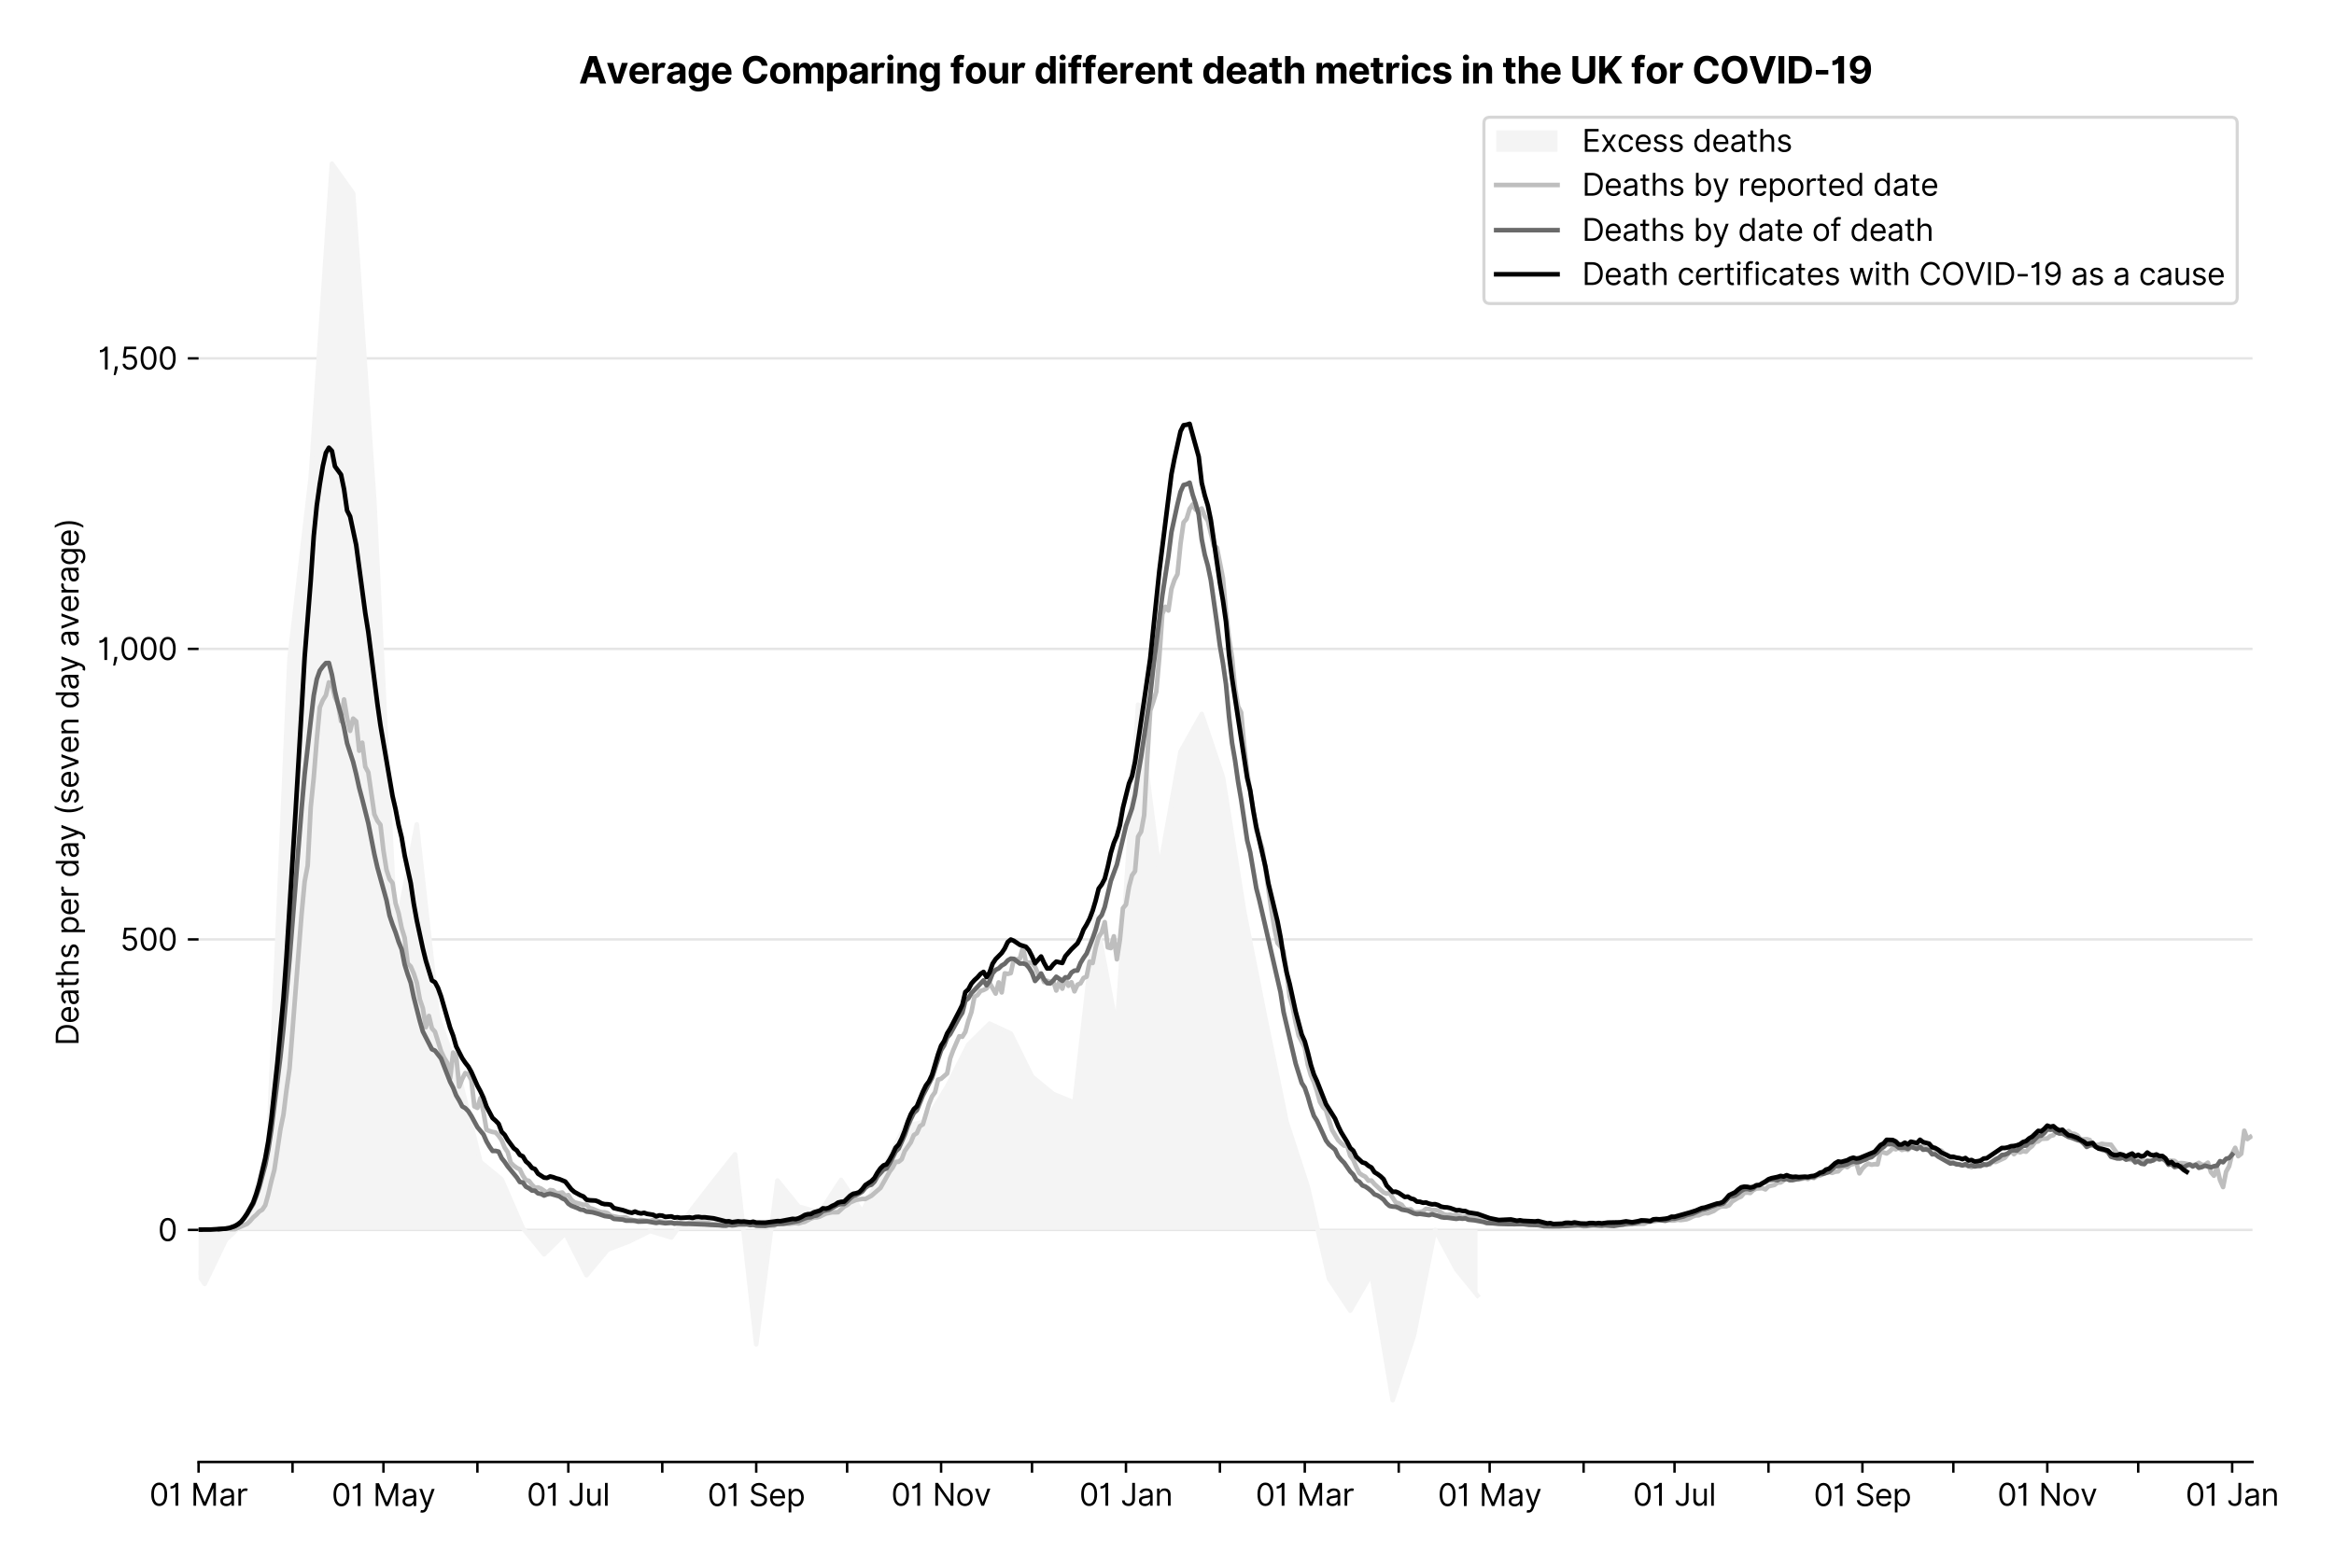 <?xml version="1.0" encoding="utf-8" standalone="no"?>
<!DOCTYPE svg PUBLIC "-//W3C//DTD SVG 1.1//EN"
  "http://www.w3.org/Graphics/SVG/1.1/DTD/svg11.dtd">
<svg xmlns:xlink="http://www.w3.org/1999/xlink" viewBox="0 0 760.897 511.234" xmlns="http://www.w3.org/2000/svg" version="1.1">
 <defs>
  <style type="text/css">*{stroke-linejoin: round; stroke-linecap: butt}</style>
 </defs>
 <g id="figure_1">
  <g id="patch_1">
   <path d="M 0 511.234 
L 760.897 511.234 
L 760.897 0 
L 0 0 
z
" style="fill: #ffffff"/>
  </g>
  <g id="axes_1">
   <g id="patch_2">
    <path d="M 64.739 476.745 
L 734.339 476.745 
L 734.339 33.225 
L 64.739 33.225 
z
" style="fill: #ffffff"/>
   </g>
   <g id="matplotlib.axis_1">
    <g id="xtick_1">
     <g id="line2d_1">
      <defs>
       <path id="m4f93adbd45" d="M 0 0 
L 0 3.5 
" style="stroke: #000000; stroke-width: 0.8"/>
      </defs>
      <g>
       <use xlink:href="#m4f93adbd45" x="64.739" y="476.745" style="stroke: #000000; stroke-width: 0.8"/>
      </g>
     </g>
     <g id="text_1">
      <!-- 01 Mar -->
      <g transform="translate(48.702 491.018)scale(0.1 -0.1)">
       <defs>
        <path id="Inter-Regular-30" d="M 2000 -64 
Q 1230 -64 806 561 
Q 382 1186 382 2327 
Q 382 3459 809 4088 
Q 1236 4718 2000 4718 
Q 2764 4718 3191 4088 
Q 3618 3459 3618 2327 
Q 3618 1186 3194 561 
Q 2771 -64 2000 -64 
z
M 2000 436 
Q 2509 436 2791 927 
Q 3073 1418 3073 2327 
Q 3073 3234 2789 3730 
Q 2505 4227 2000 4227 
Q 1496 4227 1211 3730 
Q 927 3234 927 2327 
Q 927 1418 1210 927 
Q 1493 436 2000 436 
z
" transform="scale(0.016)"/>
        <path id="Inter-Regular-31" d="M 1973 4655 
L 1973 0 
L 1409 0 
L 1409 3836 
L 1373 3836 
Q 1341 3773 1209 3692 
Q 1077 3611 868 3551 
Q 659 3491 391 3491 
L 391 3964 
Q 661 3964 859 4061 
Q 1057 4159 1190 4291 
Q 1323 4423 1392 4529 
Q 1461 4636 1473 4655 
L 1973 4655 
z
" transform="scale(0.016)"/>
        <path id="Inter-Regular-20" transform="scale(0.016)"/>
        <path id="Inter-Regular-4d" d="M 564 4655 
L 1236 4655 
L 2818 791 
L 2873 791 
L 4455 4655 
L 5127 4655 
L 5127 0 
L 4600 0 
L 4600 3536 
L 4555 3536 
L 3100 0 
L 2591 0 
L 1136 3536 
L 1091 3536 
L 1091 0 
L 564 0 
L 564 4655 
z
" transform="scale(0.016)"/>
        <path id="Inter-Regular-61" d="M 1518 -82 
Q 1186 -82 916 44 
Q 646 170 486 410 
Q 327 650 327 991 
Q 327 1291 445 1478 
Q 564 1666 761 1773 
Q 959 1880 1199 1933 
Q 1439 1986 1682 2018 
Q 2000 2059 2199 2080 
Q 2398 2102 2490 2154 
Q 2582 2207 2582 2336 
L 2582 2355 
Q 2582 2691 2399 2877 
Q 2216 3064 1846 3064 
Q 1461 3064 1243 2895 
Q 1025 2727 936 2536 
L 427 2718 
Q 564 3036 792 3214 
Q 1021 3393 1292 3464 
Q 1564 3536 1827 3536 
Q 1996 3536 2215 3496 
Q 2434 3457 2640 3334 
Q 2846 3211 2982 2963 
Q 3118 2716 3118 2300 
L 3118 0 
L 2582 0 
L 2582 473 
L 2555 473 
Q 2500 359 2373 229 
Q 2246 100 2034 9 
Q 1823 -82 1518 -82 
z
M 1600 400 
Q 1918 400 2137 525 
Q 2357 650 2469 847 
Q 2582 1045 2582 1264 
L 2582 1755 
Q 2548 1714 2433 1681 
Q 2318 1648 2169 1624 
Q 2021 1600 1881 1583 
Q 1741 1566 1655 1555 
Q 1446 1527 1265 1467 
Q 1084 1407 974 1287 
Q 864 1168 864 964 
Q 864 684 1072 542 
Q 1280 400 1600 400 
z
" transform="scale(0.016)"/>
        <path id="Inter-Regular-72" d="M 491 0 
L 491 3491 
L 1009 3491 
L 1009 2964 
L 1046 2964 
Q 1139 3223 1389 3384 
Q 1639 3545 1955 3545 
Q 2100 3545 2209 3511 
Q 2318 3477 2400 3418 
L 2218 2964 
Q 2161 2993 2085 3010 
Q 2009 3027 1909 3027 
Q 1527 3027 1277 2794 
Q 1027 2561 1027 2209 
L 1027 0 
L 491 0 
z
" transform="scale(0.016)"/>
       </defs>
       <use xlink:href="#Inter-Regular-30"/>
       <use xlink:href="#Inter-Regular-31" x="62.5"/>
       <use xlink:href="#Inter-Regular-20" x="106.676"/>
       <use xlink:href="#Inter-Regular-4d" x="134.801"/>
       <use xlink:href="#Inter-Regular-61" x="225.994"/>
       <use xlink:href="#Inter-Regular-72" x="282.386"/>
      </g>
     </g>
    </g>
    <g id="xtick_2">
     <g id="line2d_2">
      <g>
       <use xlink:href="#m4f93adbd45" x="95.368" y="476.745" style="stroke: #000000; stroke-width: 0.8"/>
      </g>
     </g>
    </g>
    <g id="xtick_3">
     <g id="line2d_3">
      <g>
       <use xlink:href="#m4f93adbd45" x="125.008" y="476.745" style="stroke: #000000; stroke-width: 0.8"/>
      </g>
     </g>
     <g id="text_2">
      <!-- 01 May -->
      <g transform="translate(108.105 491.117)scale(0.1 -0.1)">
       <defs>
        <path id="Inter-Regular-79" d="M 818 -1355 
Q 682 -1355 575 -1333 
Q 468 -1311 427 -1291 
L 564 -818 
Q 857 -893 1053 -814 
Q 1250 -736 1391 -345 
L 1509 -18 
L 218 3491 
L 800 3491 
L 1764 709 
L 1800 709 
L 2764 3491 
L 3346 3491 
L 1846 -564 
Q 1550 -1355 818 -1355 
z
" transform="scale(0.016)"/>
       </defs>
       <use xlink:href="#Inter-Regular-30"/>
       <use xlink:href="#Inter-Regular-31" x="62.5"/>
       <use xlink:href="#Inter-Regular-20" x="106.676"/>
       <use xlink:href="#Inter-Regular-4d" x="134.801"/>
       <use xlink:href="#Inter-Regular-61" x="225.994"/>
       <use xlink:href="#Inter-Regular-79" x="282.386"/>
      </g>
     </g>
    </g>
    <g id="xtick_4">
     <g id="line2d_4">
      <g>
       <use xlink:href="#m4f93adbd45" x="155.637" y="476.745" style="stroke: #000000; stroke-width: 0.8"/>
      </g>
     </g>
    </g>
    <g id="xtick_5">
     <g id="line2d_5">
      <g>
       <use xlink:href="#m4f93adbd45" x="185.277" y="476.745" style="stroke: #000000; stroke-width: 0.8"/>
      </g>
     </g>
     <g id="text_3">
      <!-- 01 Jul -->
      <g transform="translate(171.733 491.018)scale(0.1 -0.1)">
       <defs>
        <path id="Inter-Regular-4a" d="M 2346 4655 
L 2909 4655 
L 2909 1327 
Q 2909 657 2549 296 
Q 2189 -64 1582 -64 
Q 1200 -64 902 76 
Q 605 216 434 475 
Q 264 734 264 1091 
L 818 1091 
Q 818 795 1034 615 
Q 1250 436 1582 436 
Q 1948 436 2147 664 
Q 2346 893 2346 1327 
L 2346 4655 
z
" transform="scale(0.016)"/>
        <path id="Inter-Regular-75" d="M 2691 1427 
L 2691 3491 
L 3227 3491 
L 3227 0 
L 2691 0 
L 2691 591 
L 2655 591 
Q 2532 325 2273 140 
Q 2014 -45 1618 -45 
Q 1127 -45 809 280 
Q 491 605 491 1273 
L 491 3491 
L 1027 3491 
L 1027 1309 
Q 1027 927 1242 700 
Q 1457 473 1791 473 
Q 1991 473 2199 575 
Q 2407 677 2549 888 
Q 2691 1100 2691 1427 
z
" transform="scale(0.016)"/>
        <path id="Inter-Regular-6c" d="M 1027 4655 
L 1027 0 
L 491 0 
L 491 4655 
L 1027 4655 
z
" transform="scale(0.016)"/>
       </defs>
       <use xlink:href="#Inter-Regular-30"/>
       <use xlink:href="#Inter-Regular-31" x="62.5"/>
       <use xlink:href="#Inter-Regular-20" x="106.676"/>
       <use xlink:href="#Inter-Regular-4a" x="134.801"/>
       <use xlink:href="#Inter-Regular-75" x="189.063"/>
       <use xlink:href="#Inter-Regular-6c" x="247.159"/>
      </g>
     </g>
    </g>
    <g id="xtick_6">
     <g id="line2d_6">
      <g>
       <use xlink:href="#m4f93adbd45" x="215.905" y="476.745" style="stroke: #000000; stroke-width: 0.8"/>
      </g>
     </g>
    </g>
    <g id="xtick_7">
     <g id="line2d_7">
      <g>
       <use xlink:href="#m4f93adbd45" x="246.534" y="476.745" style="stroke: #000000; stroke-width: 0.8"/>
      </g>
     </g>
     <g id="text_4">
      <!-- 01 Sep -->
      <g transform="translate(230.646 491.117)scale(0.1 -0.1)">
       <defs>
        <path id="Inter-Regular-53" d="M 3109 3491 
Q 3068 3836 2777 4027 
Q 2486 4218 2064 4218 
Q 1600 4218 1318 3999 
Q 1036 3780 1036 3445 
Q 1036 3195 1189 3042 
Q 1343 2889 1553 2803 
Q 1764 2718 1936 2673 
L 2409 2545 
Q 2591 2498 2815 2414 
Q 3039 2330 3244 2185 
Q 3450 2041 3584 1816 
Q 3718 1591 3718 1264 
Q 3718 886 3521 581 
Q 3325 277 2949 97 
Q 2573 -82 2036 -82 
Q 1286 -82 845 272 
Q 405 627 364 1200 
L 946 1200 
Q 968 936 1124 764 
Q 1280 593 1519 510 
Q 1759 427 2036 427 
Q 2359 427 2616 533 
Q 2873 639 3023 828 
Q 3173 1018 3173 1273 
Q 3173 1505 3043 1650 
Q 2914 1795 2702 1886 
Q 2491 1977 2246 2045 
L 1673 2209 
Q 1127 2366 809 2657 
Q 491 2948 491 3418 
Q 491 3809 703 4101 
Q 916 4393 1276 4555 
Q 1636 4718 2082 4718 
Q 2532 4718 2882 4558 
Q 3232 4398 3437 4120 
Q 3643 3843 3655 3491 
L 3109 3491 
z
" transform="scale(0.016)"/>
        <path id="Inter-Regular-65" d="M 1955 -73 
Q 1450 -73 1085 151 
Q 721 375 524 778 
Q 327 1182 327 1718 
Q 327 2255 524 2665 
Q 721 3075 1074 3305 
Q 1427 3536 1900 3536 
Q 2173 3536 2439 3445 
Q 2705 3355 2923 3151 
Q 3141 2948 3270 2614 
Q 3400 2280 3400 1791 
L 3400 1564 
L 866 1564 
Q 884 1005 1183 707 
Q 1482 409 1955 409 
Q 2271 409 2498 545 
Q 2725 682 2827 955 
L 3346 809 
Q 3223 414 2854 170 
Q 2486 -73 1955 -73 
z
M 866 2027 
L 2855 2027 
Q 2855 2470 2595 2762 
Q 2336 3055 1900 3055 
Q 1593 3055 1368 2911 
Q 1143 2768 1013 2533 
Q 884 2298 866 2027 
z
" transform="scale(0.016)"/>
        <path id="Inter-Regular-70" d="M 491 -1309 
L 491 3491 
L 1009 3491 
L 1009 2936 
L 1073 2936 
Q 1132 3027 1237 3169 
Q 1343 3311 1542 3423 
Q 1741 3536 2082 3536 
Q 2523 3536 2859 3315 
Q 3196 3095 3384 2690 
Q 3573 2286 3573 1736 
Q 3573 1182 3384 776 
Q 3196 370 2861 148 
Q 2527 -73 2091 -73 
Q 1755 -73 1552 39 
Q 1350 152 1241 296 
Q 1132 441 1073 536 
L 1027 536 
L 1027 -1309 
L 491 -1309 
z
M 1018 1745 
Q 1018 1152 1276 780 
Q 1534 409 2018 409 
Q 2355 409 2581 587 
Q 2807 766 2921 1069 
Q 3036 1373 3036 1745 
Q 3036 2114 2923 2410 
Q 2811 2707 2585 2881 
Q 2359 3055 2018 3055 
Q 1527 3055 1272 2693 
Q 1018 2332 1018 1745 
z
" transform="scale(0.016)"/>
       </defs>
       <use xlink:href="#Inter-Regular-30"/>
       <use xlink:href="#Inter-Regular-31" x="62.5"/>
       <use xlink:href="#Inter-Regular-20" x="106.676"/>
       <use xlink:href="#Inter-Regular-53" x="134.801"/>
       <use xlink:href="#Inter-Regular-65" x="198.58"/>
       <use xlink:href="#Inter-Regular-70" x="256.818"/>
      </g>
     </g>
    </g>
    <g id="xtick_8">
     <g id="line2d_8">
      <g>
       <use xlink:href="#m4f93adbd45" x="276.174" y="476.745" style="stroke: #000000; stroke-width: 0.8"/>
      </g>
     </g>
    </g>
    <g id="xtick_9">
     <g id="line2d_9">
      <g>
       <use xlink:href="#m4f93adbd45" x="306.803" y="476.745" style="stroke: #000000; stroke-width: 0.8"/>
      </g>
     </g>
     <g id="text_5">
      <!-- 01 Nov -->
      <g transform="translate(290.532 491.018)scale(0.1 -0.1)">
       <defs>
        <path id="Inter-Regular-4e" d="M 4255 4655 
L 4255 0 
L 3709 0 
L 1173 3655 
L 1127 3655 
L 1127 0 
L 564 0 
L 564 4655 
L 1109 4655 
L 3655 991 
L 3700 991 
L 3700 4655 
L 4255 4655 
z
" transform="scale(0.016)"/>
        <path id="Inter-Regular-6f" d="M 1909 -73 
Q 1436 -73 1080 152 
Q 725 377 526 781 
Q 327 1186 327 1727 
Q 327 2273 526 2679 
Q 725 3086 1080 3311 
Q 1436 3536 1909 3536 
Q 2382 3536 2737 3311 
Q 3093 3086 3292 2679 
Q 3491 2273 3491 1727 
Q 3491 1186 3292 781 
Q 3093 377 2737 152 
Q 2382 -73 1909 -73 
z
M 1909 409 
Q 2268 409 2500 593 
Q 2732 777 2843 1077 
Q 2955 1377 2955 1727 
Q 2955 2077 2843 2379 
Q 2732 2682 2500 2868 
Q 2268 3055 1909 3055 
Q 1550 3055 1318 2868 
Q 1086 2682 975 2379 
Q 864 2077 864 1727 
Q 864 1377 975 1077 
Q 1086 777 1318 593 
Q 1550 409 1909 409 
z
" transform="scale(0.016)"/>
        <path id="Inter-Regular-76" d="M 3346 3491 
L 2055 0 
L 1509 0 
L 218 3491 
L 800 3491 
L 1764 709 
L 1800 709 
L 2764 3491 
L 3346 3491 
z
" transform="scale(0.016)"/>
       </defs>
       <use xlink:href="#Inter-Regular-30"/>
       <use xlink:href="#Inter-Regular-31" x="62.5"/>
       <use xlink:href="#Inter-Regular-20" x="106.676"/>
       <use xlink:href="#Inter-Regular-4e" x="134.801"/>
       <use xlink:href="#Inter-Regular-6f" x="210.085"/>
       <use xlink:href="#Inter-Regular-76" x="269.744"/>
      </g>
     </g>
    </g>
    <g id="xtick_10">
     <g id="line2d_10">
      <g>
       <use xlink:href="#m4f93adbd45" x="336.443" y="476.745" style="stroke: #000000; stroke-width: 0.8"/>
      </g>
     </g>
    </g>
    <g id="xtick_11">
     <g id="line2d_11">
      <g>
       <use xlink:href="#m4f93adbd45" x="367.072" y="476.745" style="stroke: #000000; stroke-width: 0.8"/>
      </g>
     </g>
     <g id="text_6">
      <!-- 01 Jan -->
      <g transform="translate(351.873 491.018)scale(0.1 -0.1)">
       <defs>
        <path id="Inter-Regular-6e" d="M 1027 2100 
L 1027 0 
L 491 0 
L 491 3491 
L 1009 3491 
L 1009 2945 
L 1055 2945 
Q 1177 3211 1427 3373 
Q 1677 3536 2073 3536 
Q 2602 3536 2928 3211 
Q 3255 2886 3255 2218 
L 3255 0 
L 2718 0 
L 2718 2182 
Q 2718 2593 2504 2824 
Q 2291 3055 1918 3055 
Q 1534 3055 1280 2806 
Q 1027 2557 1027 2100 
z
" transform="scale(0.016)"/>
       </defs>
       <use xlink:href="#Inter-Regular-30"/>
       <use xlink:href="#Inter-Regular-31" x="62.5"/>
       <use xlink:href="#Inter-Regular-20" x="106.676"/>
       <use xlink:href="#Inter-Regular-4a" x="134.801"/>
       <use xlink:href="#Inter-Regular-61" x="189.063"/>
       <use xlink:href="#Inter-Regular-6e" x="245.455"/>
      </g>
     </g>
    </g>
    <g id="xtick_12">
     <g id="line2d_12">
      <g>
       <use xlink:href="#m4f93adbd45" x="397.7" y="476.745" style="stroke: #000000; stroke-width: 0.8"/>
      </g>
     </g>
    </g>
    <g id="xtick_13">
     <g id="line2d_13">
      <g>
       <use xlink:href="#m4f93adbd45" x="425.365" y="476.745" style="stroke: #000000; stroke-width: 0.8"/>
      </g>
     </g>
     <g id="text_7">
      <!-- 01 Mar -->
      <g transform="translate(409.328 491.018)scale(0.1 -0.1)">
       <use xlink:href="#Inter-Regular-30"/>
       <use xlink:href="#Inter-Regular-31" x="62.5"/>
       <use xlink:href="#Inter-Regular-20" x="106.676"/>
       <use xlink:href="#Inter-Regular-4d" x="134.801"/>
       <use xlink:href="#Inter-Regular-61" x="225.994"/>
       <use xlink:href="#Inter-Regular-72" x="282.386"/>
      </g>
     </g>
    </g>
    <g id="xtick_14">
     <g id="line2d_14">
      <g>
       <use xlink:href="#m4f93adbd45" x="455.993" y="476.745" style="stroke: #000000; stroke-width: 0.8"/>
      </g>
     </g>
    </g>
    <g id="xtick_15">
     <g id="line2d_15">
      <g>
       <use xlink:href="#m4f93adbd45" x="485.634" y="476.745" style="stroke: #000000; stroke-width: 0.8"/>
      </g>
     </g>
     <g id="text_8">
      <!-- 01 May -->
      <g transform="translate(468.731 491.117)scale(0.1 -0.1)">
       <use xlink:href="#Inter-Regular-30"/>
       <use xlink:href="#Inter-Regular-31" x="62.5"/>
       <use xlink:href="#Inter-Regular-20" x="106.676"/>
       <use xlink:href="#Inter-Regular-4d" x="134.801"/>
       <use xlink:href="#Inter-Regular-61" x="225.994"/>
       <use xlink:href="#Inter-Regular-79" x="282.386"/>
      </g>
     </g>
    </g>
    <g id="xtick_16">
     <g id="line2d_16">
      <g>
       <use xlink:href="#m4f93adbd45" x="516.262" y="476.745" style="stroke: #000000; stroke-width: 0.8"/>
      </g>
     </g>
    </g>
    <g id="xtick_17">
     <g id="line2d_17">
      <g>
       <use xlink:href="#m4f93adbd45" x="545.903" y="476.745" style="stroke: #000000; stroke-width: 0.8"/>
      </g>
     </g>
     <g id="text_9">
      <!-- 01 Jul -->
      <g transform="translate(532.359 491.018)scale(0.1 -0.1)">
       <use xlink:href="#Inter-Regular-30"/>
       <use xlink:href="#Inter-Regular-31" x="62.5"/>
       <use xlink:href="#Inter-Regular-20" x="106.676"/>
       <use xlink:href="#Inter-Regular-4a" x="134.801"/>
       <use xlink:href="#Inter-Regular-75" x="189.063"/>
       <use xlink:href="#Inter-Regular-6c" x="247.159"/>
      </g>
     </g>
    </g>
    <g id="xtick_18">
     <g id="line2d_18">
      <g>
       <use xlink:href="#m4f93adbd45" x="576.531" y="476.745" style="stroke: #000000; stroke-width: 0.8"/>
      </g>
     </g>
    </g>
    <g id="xtick_19">
     <g id="line2d_19">
      <g>
       <use xlink:href="#m4f93adbd45" x="607.16" y="476.745" style="stroke: #000000; stroke-width: 0.8"/>
      </g>
     </g>
     <g id="text_10">
      <!-- 01 Sep -->
      <g transform="translate(591.272 491.117)scale(0.1 -0.1)">
       <use xlink:href="#Inter-Regular-30"/>
       <use xlink:href="#Inter-Regular-31" x="62.5"/>
       <use xlink:href="#Inter-Regular-20" x="106.676"/>
       <use xlink:href="#Inter-Regular-53" x="134.801"/>
       <use xlink:href="#Inter-Regular-65" x="198.58"/>
       <use xlink:href="#Inter-Regular-70" x="256.818"/>
      </g>
     </g>
    </g>
    <g id="xtick_20">
     <g id="line2d_20">
      <g>
       <use xlink:href="#m4f93adbd45" x="636.8" y="476.745" style="stroke: #000000; stroke-width: 0.8"/>
      </g>
     </g>
    </g>
    <g id="xtick_21">
     <g id="line2d_21">
      <g>
       <use xlink:href="#m4f93adbd45" x="667.429" y="476.745" style="stroke: #000000; stroke-width: 0.8"/>
      </g>
     </g>
     <g id="text_11">
      <!-- 01 Nov -->
      <g transform="translate(651.158 491.018)scale(0.1 -0.1)">
       <use xlink:href="#Inter-Regular-30"/>
       <use xlink:href="#Inter-Regular-31" x="62.5"/>
       <use xlink:href="#Inter-Regular-20" x="106.676"/>
       <use xlink:href="#Inter-Regular-4e" x="134.801"/>
       <use xlink:href="#Inter-Regular-6f" x="210.085"/>
       <use xlink:href="#Inter-Regular-76" x="269.744"/>
      </g>
     </g>
    </g>
    <g id="xtick_22">
     <g id="line2d_22">
      <g>
       <use xlink:href="#m4f93adbd45" x="697.069" y="476.745" style="stroke: #000000; stroke-width: 0.8"/>
      </g>
     </g>
    </g>
    <g id="xtick_23">
     <g id="line2d_23">
      <g>
       <use xlink:href="#m4f93adbd45" x="727.698" y="476.745" style="stroke: #000000; stroke-width: 0.8"/>
      </g>
     </g>
     <g id="text_12">
      <!-- 01 Jan -->
      <g transform="translate(712.498 491.018)scale(0.1 -0.1)">
       <use xlink:href="#Inter-Regular-30"/>
       <use xlink:href="#Inter-Regular-31" x="62.5"/>
       <use xlink:href="#Inter-Regular-20" x="106.676"/>
       <use xlink:href="#Inter-Regular-4a" x="134.801"/>
       <use xlink:href="#Inter-Regular-61" x="189.063"/>
       <use xlink:href="#Inter-Regular-6e" x="245.455"/>
      </g>
     </g>
    </g>
   </g>
   <g id="matplotlib.axis_2">
    <g id="ytick_1">
     <g id="line2d_24">
      <path d="M 64.739 401.069 
L 734.339 401.069 
" clip-path="url(#p8b22ec7b0f)" style="fill: none; stroke: #e5e5e5; stroke-width: 0.8; stroke-linecap: square"/>
     </g>
     <g id="line2d_25">
      <defs>
       <path id="maad8437607" d="M 0 0 
L -3.5 0 
" style="stroke: #000000; stroke-width: 0.8"/>
      </defs>
      <g>
       <use xlink:href="#maad8437607" x="64.739" y="401.069" style="stroke: #000000; stroke-width: 0.8"/>
      </g>
     </g>
     <g id="text_13">
      <!-- 0 -->
      <g transform="translate(51.489 404.706)scale(0.1 -0.1)">
       <use xlink:href="#Inter-Regular-30"/>
      </g>
     </g>
    </g>
    <g id="ytick_2">
     <g id="line2d_26">
      <path d="M 64.739 306.332 
L 734.339 306.332 
" clip-path="url(#p8b22ec7b0f)" style="fill: none; stroke: #e5e5e5; stroke-width: 0.8; stroke-linecap: square"/>
     </g>
     <g id="line2d_27">
      <g>
       <use xlink:href="#maad8437607" x="64.739" y="306.332" style="stroke: #000000; stroke-width: 0.8"/>
      </g>
     </g>
     <g id="text_14">
      <!-- 500 -->
      <g transform="translate(39.159 309.969)scale(0.1 -0.1)">
       <defs>
        <path id="Inter-Regular-35" d="M 1936 -64 
Q 1536 -64 1216 95 
Q 896 255 702 532 
Q 509 809 491 1164 
L 1036 1164 
Q 1068 848 1324 642 
Q 1580 436 1936 436 
Q 2223 436 2447 570 
Q 2671 705 2799 940 
Q 2927 1175 2927 1473 
Q 2927 1777 2794 2017 
Q 2661 2257 2429 2395 
Q 2198 2534 1900 2536 
Q 1686 2539 1461 2472 
Q 1236 2405 1091 2300 
L 564 2364 
L 846 4655 
L 3264 4655 
L 3264 4155 
L 1318 4155 
L 1155 2782 
L 1182 2782 
Q 1325 2895 1541 2970 
Q 1757 3045 1991 3045 
Q 2418 3045 2753 2842 
Q 3089 2639 3281 2286 
Q 3473 1934 3473 1482 
Q 3473 1036 3274 687 
Q 3075 339 2727 137 
Q 2380 -64 1936 -64 
z
" transform="scale(0.016)"/>
       </defs>
       <use xlink:href="#Inter-Regular-35"/>
       <use xlink:href="#Inter-Regular-30" x="60.795"/>
       <use xlink:href="#Inter-Regular-30" x="123.295"/>
      </g>
     </g>
    </g>
    <g id="ytick_3">
     <g id="line2d_28">
      <path d="M 64.739 211.596 
L 734.339 211.596 
" clip-path="url(#p8b22ec7b0f)" style="fill: none; stroke: #e5e5e5; stroke-width: 0.8; stroke-linecap: square"/>
     </g>
     <g id="line2d_29">
      <g>
       <use xlink:href="#maad8437607" x="64.739" y="211.596" style="stroke: #000000; stroke-width: 0.8"/>
      </g>
     </g>
     <g id="text_15">
      <!-- 1,000 -->
      <g transform="translate(31.773 215.232)scale(0.1 -0.1)">
       <defs>
        <path id="Inter-Regular-2c" d="M 1291 636 
L 1255 391 
Q 1216 132 1137 -163 
Q 1059 -459 975 -720 
Q 891 -982 836 -1136 
L 427 -1136 
Q 457 -991 504 -752 
Q 552 -514 601 -219 
Q 650 75 682 382 
L 709 636 
L 1291 636 
z
" transform="scale(0.016)"/>
       </defs>
       <use xlink:href="#Inter-Regular-31"/>
       <use xlink:href="#Inter-Regular-2c" x="44.176"/>
       <use xlink:href="#Inter-Regular-30" x="72.159"/>
       <use xlink:href="#Inter-Regular-30" x="134.659"/>
       <use xlink:href="#Inter-Regular-30" x="197.159"/>
      </g>
     </g>
    </g>
    <g id="ytick_4">
     <g id="line2d_30">
      <path d="M 64.739 116.859 
L 734.339 116.859 
" clip-path="url(#p8b22ec7b0f)" style="fill: none; stroke: #e5e5e5; stroke-width: 0.8; stroke-linecap: square"/>
     </g>
     <g id="line2d_31">
      <g>
       <use xlink:href="#maad8437607" x="64.739" y="116.859" style="stroke: #000000; stroke-width: 0.8"/>
      </g>
     </g>
     <g id="text_16">
      <!-- 1,500 -->
      <g transform="translate(31.944 120.495)scale(0.1 -0.1)">
       <use xlink:href="#Inter-Regular-31"/>
       <use xlink:href="#Inter-Regular-2c" x="44.176"/>
       <use xlink:href="#Inter-Regular-35" x="72.159"/>
       <use xlink:href="#Inter-Regular-30" x="132.955"/>
       <use xlink:href="#Inter-Regular-30" x="195.455"/>
      </g>
     </g>
    </g>
    <g id="text_17">
     <!-- Deaths per day (seven day average) -->
     <g transform="translate(25.614 341.002)rotate(-90)scale(0.1 -0.1)">
      <defs>
       <path id="Inter-Regular-44" d="M 2000 0 
L 564 0 
L 564 4655 
L 2064 4655 
Q 2741 4655 3223 4376 
Q 3705 4098 3961 3578 
Q 4218 3059 4218 2336 
Q 4218 1609 3959 1085 
Q 3700 561 3204 280 
Q 2709 0 2000 0 
z
M 1127 500 
L 1964 500 
Q 2830 500 3251 992 
Q 3673 1484 3673 2336 
Q 3673 3182 3259 3668 
Q 2846 4155 2027 4155 
L 1127 4155 
L 1127 500 
z
" transform="scale(0.016)"/>
       <path id="Inter-Regular-74" d="M 2009 3491 
L 2009 3036 
L 1264 3036 
L 1264 1000 
Q 1264 773 1331 660 
Q 1398 548 1503 510 
Q 1609 473 1727 473 
Q 1816 473 1873 483 
Q 1930 493 1964 500 
L 2073 18 
Q 2018 -2 1920 -23 
Q 1823 -45 1673 -45 
Q 1446 -45 1228 52 
Q 1011 150 869 350 
Q 727 550 727 855 
L 727 3036 
L 200 3036 
L 200 3491 
L 727 3491 
L 727 4327 
L 1264 4327 
L 1264 3491 
L 2009 3491 
z
" transform="scale(0.016)"/>
       <path id="Inter-Regular-68" d="M 1027 2100 
L 1027 0 
L 491 0 
L 491 4655 
L 1027 4655 
L 1027 2945 
L 1073 2945 
Q 1196 3216 1442 3376 
Q 1689 3536 2100 3536 
Q 2636 3536 2963 3213 
Q 3291 2891 3291 2218 
L 3291 0 
L 2755 0 
L 2755 2182 
Q 2755 2598 2540 2826 
Q 2325 3055 1946 3055 
Q 1548 3055 1287 2806 
Q 1027 2557 1027 2100 
z
" transform="scale(0.016)"/>
       <path id="Inter-Regular-73" d="M 2964 2709 
L 2482 2573 
Q 2411 2755 2245 2914 
Q 2080 3073 1727 3073 
Q 1407 3073 1194 2926 
Q 982 2780 982 2555 
Q 982 2355 1127 2239 
Q 1273 2123 1582 2045 
L 2100 1918 
Q 3027 1691 3027 973 
Q 3027 673 2855 436 
Q 2684 200 2377 63 
Q 2071 -73 1664 -73 
Q 1130 -73 780 159 
Q 430 391 336 836 
L 846 964 
Q 989 400 1655 400 
Q 2030 400 2251 560 
Q 2473 720 2473 945 
Q 2473 1316 1955 1436 
L 1373 1573 
Q 893 1686 669 1926 
Q 446 2166 446 2527 
Q 446 2823 613 3050 
Q 780 3277 1069 3406 
Q 1359 3536 1727 3536 
Q 2246 3536 2542 3309 
Q 2839 3082 2964 2709 
z
" transform="scale(0.016)"/>
       <path id="Inter-Regular-64" d="M 1809 -73 
Q 1373 -73 1039 148 
Q 705 370 516 776 
Q 327 1182 327 1736 
Q 327 2286 516 2690 
Q 705 3095 1041 3315 
Q 1377 3536 1818 3536 
Q 2159 3536 2358 3423 
Q 2557 3311 2662 3169 
Q 2768 3027 2827 2936 
L 2873 2936 
L 2873 4655 
L 3409 4655 
L 3409 0 
L 2891 0 
L 2891 536 
L 2827 536 
Q 2768 441 2659 296 
Q 2550 152 2348 39 
Q 2146 -73 1809 -73 
z
M 1882 409 
Q 2366 409 2624 780 
Q 2882 1152 2882 1745 
Q 2882 2332 2627 2693 
Q 2373 3055 1882 3055 
Q 1541 3055 1315 2881 
Q 1089 2707 976 2410 
Q 864 2114 864 1745 
Q 864 1373 978 1069 
Q 1093 766 1319 587 
Q 1546 409 1882 409 
z
" transform="scale(0.016)"/>
       <path id="Inter-Regular-28" d="M 682 1964 
Q 682 2823 906 3544 
Q 1130 4266 1546 4873 
L 2018 4873 
Q 1800 4573 1623 4095 
Q 1446 3618 1341 3061 
Q 1236 2505 1236 1964 
Q 1236 1423 1341 866 
Q 1446 309 1623 -168 
Q 1800 -645 2018 -945 
L 1546 -945 
Q 1130 -339 906 383 
Q 682 1105 682 1964 
z
" transform="scale(0.016)"/>
       <path id="Inter-Regular-67" d="M 1900 -1382 
Q 1316 -1382 976 -1169 
Q 636 -957 473 -682 
L 900 -382 
Q 973 -477 1084 -601 
Q 1196 -725 1390 -817 
Q 1584 -909 1900 -909 
Q 2323 -909 2598 -704 
Q 2873 -500 2873 -64 
L 2873 645 
L 2827 645 
Q 2768 550 2660 410 
Q 2552 270 2351 162 
Q 2150 55 1809 55 
Q 1386 55 1051 255 
Q 716 455 521 836 
Q 327 1218 327 1764 
Q 327 2300 516 2699 
Q 705 3098 1041 3317 
Q 1377 3536 1818 3536 
Q 2159 3536 2360 3423 
Q 2561 3311 2669 3169 
Q 2777 3027 2836 2936 
L 2891 2936 
L 2891 3491 
L 3409 3491 
L 3409 -100 
Q 3409 -550 3205 -833 
Q 3002 -1116 2660 -1249 
Q 2318 -1382 1900 -1382 
z
M 1882 536 
Q 2366 536 2624 864 
Q 2882 1193 2882 1773 
Q 2882 2339 2627 2697 
Q 2373 3055 1882 3055 
Q 1541 3055 1315 2882 
Q 1089 2709 976 2418 
Q 864 2127 864 1773 
Q 864 1227 1120 881 
Q 1377 536 1882 536 
z
" transform="scale(0.016)"/>
       <path id="Inter-Regular-29" d="M 1638 1940 
Q 1638 1081 1414 359 
Q 1191 -362 775 -969 
L 302 -969 
Q 520 -669 697 -191 
Q 875 286 979 842 
Q 1084 1399 1084 1940 
Q 1084 2481 979 3038 
Q 875 3595 697 4072 
Q 520 4549 302 4849 
L 775 4849 
Q 1191 4243 1414 3521 
Q 1638 2799 1638 1940 
z
" transform="scale(0.016)"/>
      </defs>
      <use xlink:href="#Inter-Regular-44"/>
      <use xlink:href="#Inter-Regular-65" x="71.875"/>
      <use xlink:href="#Inter-Regular-61" x="130.114"/>
      <use xlink:href="#Inter-Regular-74" x="186.506"/>
      <use xlink:href="#Inter-Regular-68" x="222.869"/>
      <use xlink:href="#Inter-Regular-73" x="281.96"/>
      <use xlink:href="#Inter-Regular-20" x="334.233"/>
      <use xlink:href="#Inter-Regular-70" x="362.358"/>
      <use xlink:href="#Inter-Regular-65" x="423.296"/>
      <use xlink:href="#Inter-Regular-72" x="481.534"/>
      <use xlink:href="#Inter-Regular-20" x="519.886"/>
      <use xlink:href="#Inter-Regular-64" x="548.011"/>
      <use xlink:href="#Inter-Regular-61" x="610.085"/>
      <use xlink:href="#Inter-Regular-79" x="666.477"/>
      <use xlink:href="#Inter-Regular-20" x="722.159"/>
      <use xlink:href="#Inter-Regular-28" x="750.284"/>
      <use xlink:href="#Inter-Regular-73" x="786.506"/>
      <use xlink:href="#Inter-Regular-65" x="838.779"/>
      <use xlink:href="#Inter-Regular-76" x="897.017"/>
      <use xlink:href="#Inter-Regular-65" x="952.699"/>
      <use xlink:href="#Inter-Regular-6e" x="1010.938"/>
      <use xlink:href="#Inter-Regular-20" x="1069.46"/>
      <use xlink:href="#Inter-Regular-64" x="1097.585"/>
      <use xlink:href="#Inter-Regular-61" x="1159.659"/>
      <use xlink:href="#Inter-Regular-79" x="1216.051"/>
      <use xlink:href="#Inter-Regular-20" x="1271.733"/>
      <use xlink:href="#Inter-Regular-61" x="1299.858"/>
      <use xlink:href="#Inter-Regular-76" x="1356.25"/>
      <use xlink:href="#Inter-Regular-65" x="1411.932"/>
      <use xlink:href="#Inter-Regular-72" x="1470.171"/>
      <use xlink:href="#Inter-Regular-61" x="1508.523"/>
      <use xlink:href="#Inter-Regular-67" x="1564.915"/>
      <use xlink:href="#Inter-Regular-65" x="1625.853"/>
      <use xlink:href="#Inter-Regular-29" x="1684.091"/>
     </g>
    </g>
   </g>
   <g id="PolyCollection_1">
    <path d="M 4.47 401.069 
L 4.47 401.069 
L 11.386 401.069 
L 18.302 401.069 
L 25.218 401.069 
L 32.135 401.069 
L 39.051 401.069 
L 45.967 401.069 
L 52.883 401.069 
L 59.799 401.069 
L 66.715 401.069 
L 73.631 401.069 
L 80.547 401.069 
L 87.463 401.069 
L 94.38 401.069 
L 101.296 401.069 
L 108.212 401.069 
L 115.128 401.069 
L 122.044 401.069 
L 128.96 401.069 
L 135.876 401.069 
L 142.792 401.069 
L 149.708 401.069 
L 156.625 401.069 
L 163.541 401.069 
L 170.457 401.069 
L 177.373 401.069 
L 184.289 401.069 
L 191.205 401.069 
L 198.121 401.069 
L 205.037 401.069 
L 211.953 401.069 
L 218.87 401.069 
L 225.786 401.069 
L 232.702 401.069 
L 239.618 401.069 
L 246.534 401.069 
L 253.45 401.069 
L 260.366 401.069 
L 267.282 401.069 
L 274.198 401.069 
L 281.115 401.069 
L 288.031 401.069 
L 294.947 401.069 
L 301.863 401.069 
L 308.779 401.069 
L 315.695 401.069 
L 322.611 401.069 
L 329.527 401.069 
L 336.443 401.069 
L 343.36 401.069 
L 350.276 401.069 
L 357.192 401.069 
L 364.108 401.069 
L 371.024 401.069 
L 377.94 401.069 
L 384.856 401.069 
L 391.772 401.069 
L 398.688 401.069 
L 405.605 401.069 
L 412.521 401.069 
L 419.437 401.069 
L 426.353 401.069 
L 433.269 401.069 
L 440.185 401.069 
L 447.101 401.069 
L 454.017 401.069 
L 460.933 401.069 
L 467.85 401.069 
L 474.766 401.069 
L 481.682 401.069 
L 481.682 401.069 
L 481.682 422.48 
L 474.766 413.953 
L 467.85 401.069 
L 460.933 435.553 
L 454.017 456.585 
L 447.101 415.469 
L 440.185 427.406 
L 433.269 416.985 
L 426.353 387.048 
L 419.437 365.827 
L 412.521 332.101 
L 405.605 297.238 
L 398.688 253.469 
L 391.772 232.817 
L 384.856 245.132 
L 377.94 283.785 
L 371.024 229.785 
L 364.108 335.511 
L 357.192 298.753 
L 350.276 359.574 
L 343.36 356.732 
L 336.443 351.048 
L 329.527 337.027 
L 322.611 333.806 
L 315.695 340.627 
L 308.779 354.269 
L 301.863 365.638 
L 294.947 367.343 
L 288.031 380.985 
L 281.115 395.196 
L 274.198 384.774 
L 267.282 395.385 
L 260.366 393.49 
L 253.45 384.964 
L 246.534 438.396 
L 239.618 376.438 
L 232.702 385.153 
L 225.786 394.059 
L 218.87 403.532 
L 211.953 401.448 
L 205.037 404.859 
L 198.121 407.511 
L 191.205 415.848 
L 184.289 402.206 
L 177.373 409.027 
L 170.457 400.501 
L 163.541 384.585 
L 156.625 378.901 
L 149.708 351.048 
L 142.792 331.532 
L 135.876 268.817 
L 128.96 305.006 
L 122.044 163.659 
L 115.128 63.048 
L 108.212 53.385 
L 101.296 155.701 
L 94.38 214.817 
L 87.463 374.353 
L 80.547 397.848 
L 73.631 404.29 
L 66.715 418.69 
L 59.799 408.269 
L 52.883 419.827 
L 45.967 418.311 
L 39.051 422.29 
L 32.135 417.174 
L 25.218 424.185 
L 18.302 407.322 
L 11.386 392.543 
L 4.47 399.743 
z
" clip-path="url(#p8b22ec7b0f)" style="fill: #f4f4f4"/>
   </g>
   <g id="line2d_32">
    <path d="M 4.47 399.743 
L 11.386 392.543 
L 18.302 407.322 
L 25.218 424.185 
L 32.135 417.174 
L 39.051 422.29 
L 45.967 418.311 
L 52.883 419.827 
L 59.799 408.269 
L 66.715 418.69 
L 73.631 404.29 
L 80.547 397.848 
L 87.463 374.353 
L 94.38 214.817 
L 101.296 155.701 
L 108.212 53.385 
L 115.128 63.048 
L 122.044 163.659 
L 128.96 305.006 
L 135.876 268.817 
L 142.792 331.532 
L 149.708 351.048 
L 156.625 378.901 
L 163.541 384.585 
L 170.457 400.501 
L 177.373 409.027 
L 184.289 402.206 
L 191.205 415.848 
L 198.121 407.511 
L 205.037 404.859 
L 211.953 401.448 
L 218.87 403.532 
L 225.786 394.059 
L 232.702 385.153 
L 239.618 376.438 
L 246.534 438.396 
L 253.45 384.964 
L 260.366 393.49 
L 267.282 395.385 
L 274.198 384.774 
L 281.115 395.196 
L 288.031 380.985 
L 294.947 367.343 
L 301.863 365.638 
L 308.779 354.269 
L 315.695 340.627 
L 322.611 333.806 
L 329.527 337.027 
L 336.443 351.048 
L 343.36 356.732 
L 350.276 359.574 
L 357.192 298.753 
L 364.108 335.511 
L 371.024 229.785 
L 377.94 283.785 
L 384.856 245.132 
L 391.772 232.817 
L 398.688 253.469 
L 405.605 297.238 
L 412.521 332.101 
L 419.437 365.827 
L 426.353 387.048 
L 433.269 416.985 
L 440.185 427.406 
L 447.101 415.469 
L 454.017 456.585 
L 460.933 435.553 
L 467.85 401.069 
L 474.766 413.953 
L 481.682 422.48 
" clip-path="url(#p8b22ec7b0f)" style="fill: none; stroke: #f4f4f4; stroke-width: 1.5; stroke-linecap: square"/>
   </g>
   <g id="line2d_33">
    <path d="M 75.607 400.826 
L 76.595 400.826 
L 80.547 399.093 
L 81.535 398.173 
L 82.523 397.009 
L 83.511 396.17 
L 84.499 395.087 
L 85.487 394.492 
L 86.475 393.03 
L 87.463 389.457 
L 88.451 385.208 
L 89.439 381.526 
L 91.415 368.263 
L 92.404 363.499 
L 93.392 355.433 
L 94.38 348.531 
L 97.344 310.501 
L 98.332 297.941 
L 99.32 287.466 
L 100.308 282.242 
L 101.296 263.241 
L 102.284 253.55 
L 103.272 241.126 
L 104.26 230.678 
L 105.248 228.323 
L 106.236 226.753 
L 107.224 222.504 
L 108.212 223.289 
L 109.2 227.349 
L 110.188 229.514 
L 111.176 235.171 
L 112.164 228.08 
L 113.152 234.17 
L 114.14 238.338 
L 115.128 234.332 
L 116.116 235.226 
L 117.104 244.808 
L 118.092 242.182 
L 119.08 250.032 
L 120.068 251.872 
L 122.044 265.541 
L 123.032 267.653 
L 124.02 268.952 
L 125.008 277.397 
L 125.996 283.65 
L 126.984 286.654 
L 127.972 287.953 
L 128.96 294.531 
L 129.948 297.833 
L 130.936 302.597 
L 131.924 305.818 
L 132.912 314.182 
L 133.9 315.156 
L 134.888 317.457 
L 135.876 320.489 
L 136.864 325.902 
L 137.852 328.771 
L 138.84 334.97 
L 139.828 331.289 
L 140.816 335.349 
L 141.804 336.459 
L 143.78 342.765 
L 144.768 344.904 
L 145.756 346.501 
L 146.744 351.671 
L 147.732 343.226 
L 148.72 344.362 
L 149.708 354.35 
L 150.696 351.806 
L 151.684 349.911 
L 152.672 350.371 
L 153.66 352.158 
L 154.649 360.793 
L 155.637 361.28 
L 156.625 358.086 
L 157.613 362.633 
L 158.601 368.399 
L 159.589 368.832 
L 160.577 369.129 
L 161.565 369.292 
L 162.553 370.347 
L 163.541 371.809 
L 164.529 374.245 
L 165.517 375.707 
L 166.505 379.144 
L 167.493 380.119 
L 168.481 380.85 
L 169.469 381.337 
L 170.457 383.367 
L 171.445 384.829 
L 172.433 385.072 
L 173.421 386.344 
L 174.409 387.319 
L 175.397 387.211 
L 176.385 387.617 
L 178.361 388.943 
L 179.349 388.077 
L 180.337 388.212 
L 181.325 389.051 
L 182.313 389.051 
L 183.301 388.862 
L 184.289 389.971 
L 185.277 389.701 
L 186.265 391.271 
L 187.253 392.056 
L 189.229 392.597 
L 190.217 392.868 
L 191.205 392.841 
L 192.193 393.923 
L 193.181 394.194 
L 195.157 395.033 
L 196.145 395.304 
L 197.133 395.331 
L 198.121 395.602 
L 199.109 396.441 
L 202.073 397.063 
L 204.049 397.009 
L 205.037 397.523 
L 206.025 397.767 
L 207.013 398.173 
L 208.989 397.848 
L 210.965 398.119 
L 211.953 398.227 
L 212.941 397.767 
L 215.905 398.39 
L 218.87 398.606 
L 219.858 399.147 
L 220.846 398.66 
L 222.822 399.147 
L 223.81 399.147 
L 224.798 398.687 
L 225.786 398.823 
L 226.774 398.66 
L 230.726 398.687 
L 231.714 399.093 
L 233.69 399.229 
L 235.666 399.797 
L 236.654 399.391 
L 240.606 399.229 
L 242.582 398.877 
L 244.558 399.174 
L 245.546 399.229 
L 246.534 399.58 
L 247.522 399.743 
L 252.462 399.635 
L 253.45 398.85 
L 257.402 399.066 
L 259.378 398.823 
L 260.366 398.958 
L 261.354 398.633 
L 262.342 398.444 
L 264.318 397.388 
L 265.306 397.036 
L 266.294 396.982 
L 267.282 396.711 
L 269.258 395.737 
L 271.234 395.331 
L 273.21 395.304 
L 275.186 393.463 
L 276.174 392.949 
L 277.162 392.11 
L 279.139 391.271 
L 281.115 390.973 
L 282.103 391 
L 284.079 389.944 
L 287.043 387.373 
L 290.007 382.095 
L 290.995 380.768 
L 291.983 378.901 
L 292.971 378.847 
L 293.959 378.035 
L 294.947 375.382 
L 296.923 372.54 
L 297.911 370.158 
L 298.899 369.508 
L 299.887 367.235 
L 300.875 366.639 
L 302.851 360.008 
L 303.839 357.544 
L 304.827 356.191 
L 305.815 352.077 
L 306.803 351.779 
L 308.779 350.047 
L 309.767 345.12 
L 310.755 342.468 
L 312.731 337.92 
L 313.719 338.083 
L 314.707 336.513 
L 315.695 332.859 
L 316.683 330.071 
L 317.671 325.063 
L 318.659 324.495 
L 319.647 323.168 
L 320.635 322.844 
L 321.623 322.329 
L 322.611 320.543 
L 324.587 324.008 
L 325.575 320.353 
L 326.563 323.629 
L 327.551 317.403 
L 328.539 317.593 
L 329.527 317.322 
L 330.515 312.802 
L 331.503 312.883 
L 332.491 312.612 
L 333.479 308.877 
L 334.467 313.83 
L 336.443 313.993 
L 337.431 315.292 
L 338.419 317.565 
L 339.407 318.026 
L 340.395 320.245 
L 341.384 319.812 
L 342.372 320.245 
L 343.36 319.893 
L 344.348 323.006 
L 345.336 320.245 
L 346.324 322.411 
L 347.312 319.108 
L 348.3 321.463 
L 349.288 320.299 
L 350.276 323.277 
L 351.264 321.111 
L 352.252 320.678 
L 353.24 318.919 
L 354.228 318.513 
L 355.216 313.587 
L 356.204 314.047 
L 357.192 309.039 
L 358.18 305.493 
L 359.168 304.059 
L 360.156 300.702 
L 361.144 308.931 
L 362.132 309.174 
L 363.12 305.331 
L 364.108 312.829 
L 365.096 306.414 
L 366.084 296.155 
L 367.072 294.991 
L 368.06 289.171 
L 369.048 285.436 
L 370.036 284.083 
L 371.024 272.823 
L 372.012 271.199 
L 373 265.839 
L 373.988 247.731 
L 374.976 231.761 
L 375.964 228.838 
L 376.952 225.535 
L 377.94 214.356 
L 378.928 200.2 
L 379.916 197.872 
L 380.904 199.09 
L 381.892 192.053 
L 382.88 189.129 
L 383.868 187.235 
L 384.856 177.301 
L 385.844 170.371 
L 386.832 169.235 
L 387.82 165.959 
L 388.808 164.525 
L 389.796 166.176 
L 390.784 166.365 
L 391.772 165.797 
L 392.76 168.368 
L 393.748 169.749 
L 395.724 177.977 
L 396.712 178.6 
L 398.688 188.561 
L 399.676 199.469 
L 400.664 208.239 
L 401.652 214.492 
L 402.64 224.561 
L 403.629 230.353 
L 404.617 232.329 
L 405.605 243.075 
L 406.593 251.764 
L 409.557 270.711 
L 411.533 276.612 
L 414.497 296.642 
L 415.485 302.732 
L 416.473 307.496 
L 417.461 308.66 
L 418.449 310.068 
L 419.437 316.862 
L 420.425 324.874 
L 421.413 328.42 
L 422.401 333.508 
L 423.389 337.704 
L 425.365 341.629 
L 426.353 347.177 
L 427.341 350.615 
L 428.329 352.808 
L 429.317 355.758 
L 430.305 359.331 
L 431.293 361.009 
L 432.281 362.065 
L 434.257 368.48 
L 436.233 371.782 
L 437.221 372.783 
L 438.209 373.596 
L 439.197 373.623 
L 440.185 376.898 
L 441.173 378.224 
L 442.161 380.552 
L 443.149 382.555 
L 444.137 383.232 
L 445.125 383.746 
L 446.113 385.018 
L 447.101 384.964 
L 448.089 386.128 
L 451.053 388.862 
L 452.041 389.241 
L 453.029 389.078 
L 455.005 392.083 
L 455.993 392.408 
L 456.981 392.895 
L 457.969 394.194 
L 458.957 394.438 
L 459.945 394.356 
L 460.933 395.331 
L 462.909 395.223 
L 463.897 395.006 
L 464.885 394.194 
L 465.874 394.275 
L 466.862 394.627 
L 467.85 394.546 
L 468.838 394.735 
L 470.814 396.062 
L 471.802 396.197 
L 472.79 396.116 
L 473.778 396.359 
L 474.766 396.089 
L 476.742 396.847 
L 477.73 396.684 
L 479.706 396.738 
L 480.694 396.684 
L 481.682 397.117 
L 483.658 396.82 
L 485.634 398.173 
L 486.622 398.092 
L 487.61 398.227 
L 488.598 398.579 
L 489.586 398.633 
L 490.574 398.877 
L 492.55 398.931 
L 493.538 399.256 
L 494.526 399.174 
L 495.514 398.741 
L 496.502 399.174 
L 498.478 399.174 
L 501.442 399.039 
L 502.43 399.391 
L 505.394 399.932 
L 508.358 399.987 
L 510.334 399.608 
L 513.298 399.472 
L 515.274 399.499 
L 516.262 399.905 
L 517.25 399.824 
L 518.238 399.608 
L 519.226 399.58 
L 520.214 399.418 
L 522.19 399.472 
L 523.178 399.12 
L 524.166 399.283 
L 525.154 399.58 
L 526.142 399.418 
L 527.13 399.445 
L 529.107 399.283 
L 530.095 399.364 
L 531.083 399.283 
L 532.071 398.958 
L 533.059 399.12 
L 536.023 399.066 
L 537.011 398.606 
L 537.999 398.335 
L 538.987 398.281 
L 541.951 397.713 
L 543.927 397.875 
L 544.915 398.011 
L 545.903 397.983 
L 546.891 397.74 
L 547.879 397.875 
L 549.855 397.605 
L 550.843 397.226 
L 551.831 396.711 
L 552.819 396.359 
L 553.807 396.305 
L 554.795 395.872 
L 555.783 395.574 
L 556.771 395.656 
L 558.747 394.871 
L 559.735 394.113 
L 560.723 393.571 
L 561.711 393.382 
L 562.699 393.409 
L 563.687 393.057 
L 564.675 391.812 
L 566.651 390.594 
L 567.639 390.188 
L 568.627 388.97 
L 569.615 388.889 
L 570.603 389.024 
L 571.591 388.077 
L 572.579 387.59 
L 574.555 387.454 
L 575.543 387.86 
L 576.531 386.859 
L 578.507 386.399 
L 579.495 385.641 
L 580.483 385.614 
L 581.471 384.964 
L 582.459 384.098 
L 583.447 384.802 
L 584.435 384.45 
L 585.423 384.233 
L 586.411 384.639 
L 588.387 384.206 
L 589.375 384.477 
L 590.364 383.881 
L 591.352 384.179 
L 592.34 383.529 
L 593.328 383.34 
L 594.316 382.826 
L 596.292 382.149 
L 597.28 382.474 
L 598.268 382.095 
L 599.256 381.987 
L 600.244 380.958 
L 601.232 380.227 
L 602.22 380.606 
L 603.208 379.821 
L 605.184 379.28 
L 606.172 382.636 
L 607.16 381.066 
L 608.148 380.038 
L 609.136 379.469 
L 610.124 379.821 
L 611.112 379.632 
L 612.1 379.713 
L 613.088 375.409 
L 614.076 375.842 
L 615.064 376.14 
L 616.052 375.436 
L 617.04 374.462 
L 618.028 374.787 
L 619.016 374.353 
L 620.004 375.003 
L 620.992 374.732 
L 621.98 374.976 
L 622.968 374.137 
L 623.956 373.92 
L 624.944 373.92 
L 625.932 374.245 
L 626.92 373.758 
L 627.908 374.705 
L 628.896 374.056 
L 629.884 374.002 
L 630.872 375.003 
L 631.86 374.949 
L 632.848 375.193 
L 633.836 376.167 
L 634.824 376.6 
L 635.812 377.818 
L 636.8 379.253 
L 637.788 379.415 
L 638.776 379.821 
L 639.764 380.011 
L 640.752 380.038 
L 641.74 380.227 
L 642.728 380.633 
L 643.716 380.011 
L 644.704 379.686 
L 646.68 379.956 
L 647.668 379.55 
L 648.656 379.74 
L 649.644 378.793 
L 650.632 378.928 
L 652.609 378.008 
L 653.597 377.547 
L 655.573 375.247 
L 656.561 376.383 
L 657.549 375.436 
L 658.537 375.788 
L 659.525 375.382 
L 660.513 375.571 
L 661.501 374.489 
L 662.489 373.731 
L 663.477 372.377 
L 664.465 372.215 
L 665.453 371.376 
L 667.429 371.268 
L 668.417 370.456 
L 669.405 370.185 
L 670.393 368.859 
L 671.381 368.669 
L 673.357 369.292 
L 674.345 368.832 
L 675.333 369.671 
L 676.321 369.752 
L 677.309 370.266 
L 678.297 371.565 
L 680.273 371.484 
L 681.261 371.755 
L 682.249 373.054 
L 683.237 373.406 
L 684.225 373.298 
L 685.213 372.973 
L 686.201 373.162 
L 688.177 373.271 
L 691.141 377.412 
L 692.129 377.331 
L 693.117 377.845 
L 696.081 378.549 
L 697.069 377.953 
L 698.057 378.116 
L 699.045 378.576 
L 700.033 378.684 
L 702.009 378.441 
L 702.997 377.872 
L 703.985 378.143 
L 704.973 377.953 
L 705.961 378.576 
L 706.949 378.441 
L 708.925 378.576 
L 709.913 379.388 
L 710.901 379.28 
L 711.889 379.334 
L 714.854 379.956 
L 715.842 379.794 
L 716.83 379.199 
L 717.818 379.875 
L 718.806 379.848 
L 719.794 379.144 
L 720.782 382.257 
L 721.77 383.394 
L 722.758 380.714 
L 723.746 384.856 
L 724.734 387.102 
L 725.722 382.095 
L 726.71 380.308 
L 727.698 376.194 
L 728.686 374.299 
L 729.674 377.033 
L 730.662 376.221 
L 731.65 368.723 
L 732.638 371.457 
L 733.626 370.753 
L 733.626 370.753 
" clip-path="url(#p8b22ec7b0f)" style="fill: none; stroke: #bebebe; stroke-width: 1.5; stroke-linecap: square"/>
   </g>
   <g id="line2d_34">
    <path d="M 71.655 400.826 
L 74.619 400.474 
L 75.607 400.203 
L 76.595 399.77 
L 77.583 399.174 
L 78.571 398.39 
L 79.559 397.253 
L 80.547 395.926 
L 82.523 392.651 
L 83.511 390.134 
L 84.499 387.211 
L 86.475 379.875 
L 87.463 374.868 
L 88.451 368.507 
L 91.415 344.606 
L 92.404 335.349 
L 94.38 312.91 
L 98.332 263.593 
L 99.32 252.468 
L 101.296 235.09 
L 102.284 226.78 
L 103.272 221.502 
L 104.26 218.687 
L 105.248 217.334 
L 106.236 216.224 
L 107.224 216.197 
L 108.212 220.041 
L 109.2 225.4 
L 110.188 229.65 
L 111.176 233.033 
L 112.164 237.256 
L 113.152 242.371 
L 115.128 248.462 
L 116.116 252.441 
L 117.104 256.934 
L 118.092 260.615 
L 120.068 268.438 
L 122.044 278.561 
L 123.032 282.865 
L 125.996 293.556 
L 126.984 298.51 
L 127.972 301.487 
L 128.96 304.059 
L 129.948 307.117 
L 130.936 309.553 
L 131.924 314.561 
L 132.912 317.701 
L 133.9 320.462 
L 134.888 325.199 
L 136.864 332.94 
L 137.852 336.377 
L 140.816 342.17 
L 141.804 342.603 
L 143.78 345.174 
L 146.744 352.78 
L 147.732 354.702 
L 148.72 357.22 
L 149.708 358.871 
L 150.696 360.793 
L 151.684 361.361 
L 152.672 362.362 
L 153.66 363.905 
L 155.637 367.559 
L 157.613 369.941 
L 158.601 372.188 
L 159.589 373.893 
L 160.577 375.328 
L 161.565 375.301 
L 162.553 375.544 
L 163.541 377.656 
L 164.529 378.901 
L 165.517 380.362 
L 168.481 383.962 
L 169.469 385.451 
L 170.457 385.614 
L 171.445 386.967 
L 172.433 387.481 
L 173.421 388.239 
L 174.409 388.293 
L 175.397 389.159 
L 176.385 389.322 
L 177.373 389.863 
L 178.361 389.457 
L 179.349 389.268 
L 182.313 390.107 
L 183.301 390.783 
L 184.289 391.244 
L 185.277 392.516 
L 186.265 393.193 
L 188.241 393.95 
L 189.229 394.438 
L 190.217 394.546 
L 191.205 395.087 
L 193.181 395.331 
L 195.157 395.872 
L 197.133 396.549 
L 199.109 396.82 
L 200.097 397.469 
L 203.061 397.713 
L 204.049 398.038 
L 207.013 398.065 
L 208.001 398.362 
L 210.965 398.281 
L 212.941 398.633 
L 213.929 398.796 
L 214.917 398.606 
L 216.894 398.904 
L 218.87 398.741 
L 219.858 398.904 
L 229.738 399.283 
L 231.714 399.418 
L 235.666 399.58 
L 236.654 399.689 
L 237.642 399.418 
L 238.63 399.58 
L 239.618 399.499 
L 240.606 399.283 
L 243.57 399.283 
L 244.558 399.499 
L 245.546 399.418 
L 246.534 399.662 
L 249.498 399.743 
L 250.486 399.526 
L 252.462 399.31 
L 253.45 399.147 
L 255.426 399.066 
L 260.366 398.146 
L 262.342 397.307 
L 263.33 397.009 
L 264.318 396.955 
L 265.306 396.522 
L 266.294 396.359 
L 267.282 395.764 
L 268.27 394.925 
L 270.246 394.492 
L 273.21 392.841 
L 274.198 392.624 
L 275.186 392.624 
L 276.174 391.785 
L 277.162 390.783 
L 278.15 390.026 
L 279.139 389.674 
L 280.127 389.187 
L 281.115 388.564 
L 282.103 387.346 
L 283.091 386.615 
L 284.079 386.344 
L 285.067 385.343 
L 286.055 383.611 
L 288.031 381.418 
L 289.019 381.039 
L 290.007 379.469 
L 291.983 375.517 
L 292.971 374.543 
L 294.947 370.077 
L 295.935 367.235 
L 296.923 364.934 
L 297.911 362.958 
L 298.899 362.038 
L 300.875 357.193 
L 303.839 351.454 
L 305.815 345.391 
L 306.803 342.468 
L 307.791 340.898 
L 308.779 338.326 
L 309.767 337.19 
L 312.731 331.776 
L 313.719 330.26 
L 314.707 326.362 
L 315.695 325.55 
L 316.683 323.872 
L 318.659 321.815 
L 320.635 319.704 
L 321.623 321.301 
L 322.611 319.974 
L 323.599 317.376 
L 324.587 316.266 
L 325.575 315.806 
L 326.563 314.859 
L 327.551 314.29 
L 328.539 313.18 
L 329.527 312.612 
L 330.515 312.693 
L 332.491 314.209 
L 333.479 314.182 
L 334.467 314.453 
L 335.455 315.562 
L 336.443 317.241 
L 337.431 319.893 
L 338.419 318.811 
L 339.407 317.457 
L 340.395 319.406 
L 341.384 320.624 
L 342.372 320.705 
L 343.36 319.731 
L 344.348 318.513 
L 346.324 319.839 
L 347.312 318.702 
L 348.3 318.756 
L 349.288 317.159 
L 350.276 316.51 
L 351.264 316.483 
L 352.252 314.02 
L 353.24 312.368 
L 354.228 310.988 
L 356.204 306.008 
L 357.192 303.22 
L 358.18 299.62 
L 359.168 298.402 
L 360.156 295.749 
L 362.132 287.277 
L 364.108 281.944 
L 367.072 269.331 
L 369.048 263.593 
L 370.036 259.208 
L 371.024 252.441 
L 372.012 246.756 
L 374.976 226.889 
L 375.964 217.794 
L 378.928 194.11 
L 380.904 181.307 
L 381.892 173.538 
L 383.868 164.444 
L 384.856 160.383 
L 385.844 158.164 
L 386.832 157.92 
L 387.82 157.406 
L 388.808 161.304 
L 389.796 164.281 
L 390.784 167.773 
L 391.772 175.893 
L 392.76 180.901 
L 393.748 184.42 
L 394.736 189.183 
L 396.712 203.177 
L 397.7 210.567 
L 398.688 216.251 
L 399.676 223.126 
L 400.664 233.683 
L 401.652 242.236 
L 402.64 247.974 
L 403.629 254.931 
L 404.617 260.696 
L 406.593 274.041 
L 407.581 277.965 
L 409.557 289.659 
L 410.545 293.502 
L 417.461 323.602 
L 418.449 330.017 
L 422.401 346.853 
L 424.377 353.159 
L 425.365 354.702 
L 426.353 357.571 
L 427.341 361.009 
L 428.329 363.878 
L 429.317 365.448 
L 431.293 369.698 
L 432.281 371.89 
L 433.269 373.217 
L 435.245 374.895 
L 436.233 376.979 
L 437.221 378.197 
L 438.209 379.199 
L 440.185 382.041 
L 441.173 383.042 
L 442.161 384.774 
L 443.149 385.37 
L 444.137 386.561 
L 445.125 386.94 
L 446.113 387.617 
L 447.101 388.429 
L 448.089 389.484 
L 449.077 389.836 
L 450.065 390.432 
L 451.053 391.19 
L 452.041 392.435 
L 453.029 393.274 
L 454.017 393.463 
L 455.005 393.517 
L 455.993 393.896 
L 456.981 394.438 
L 458.957 394.79 
L 460.933 395.683 
L 461.921 395.926 
L 462.909 395.818 
L 465.874 396.251 
L 466.862 395.98 
L 468.838 396.522 
L 469.826 396.901 
L 470.814 397.063 
L 471.802 397.063 
L 474.766 397.469 
L 475.754 397.28 
L 476.742 397.415 
L 477.73 397.307 
L 478.718 397.74 
L 480.694 397.929 
L 483.658 398.471 
L 484.646 398.823 
L 486.622 398.904 
L 488.598 399.093 
L 491.562 399.174 
L 496.502 399.174 
L 498.478 399.418 
L 501.442 399.499 
L 503.418 399.878 
L 510.334 399.797 
L 514.286 399.58 
L 517.25 399.662 
L 519.226 399.526 
L 522.19 399.689 
L 523.178 399.58 
L 526.142 399.77 
L 528.119 399.445 
L 529.107 399.337 
L 530.095 399.039 
L 531.083 398.931 
L 532.071 399.066 
L 534.047 398.606 
L 535.035 398.254 
L 536.023 398.065 
L 537.999 398.335 
L 538.987 397.929 
L 539.975 397.74 
L 541.951 397.983 
L 542.939 398.092 
L 544.915 397.415 
L 545.903 397.415 
L 548.867 396.684 
L 549.855 396.251 
L 551.831 395.791 
L 554.795 394.438 
L 555.783 394.302 
L 556.771 394.005 
L 558.747 393.22 
L 559.735 392.841 
L 560.723 392.759 
L 561.711 392.489 
L 562.699 391.568 
L 563.687 390.405 
L 565.663 389.836 
L 566.651 389.187 
L 567.639 388.347 
L 568.627 387.806 
L 569.615 387.698 
L 570.603 387.914 
L 571.591 387.535 
L 572.579 386.642 
L 573.567 386.561 
L 574.555 385.911 
L 575.543 385.451 
L 576.531 384.856 
L 578.507 384.666 
L 579.495 384.883 
L 580.483 384.287 
L 581.471 384.612 
L 582.459 384.45 
L 583.447 384.829 
L 584.435 384.829 
L 588.387 383.962 
L 589.375 384.017 
L 590.364 383.854 
L 591.352 383.854 
L 592.34 383.123 
L 593.328 382.853 
L 594.316 382.799 
L 596.292 382.149 
L 598.268 380.362 
L 601.232 379.929 
L 602.22 379.659 
L 603.208 379.117 
L 604.196 378.793 
L 605.184 379.009 
L 606.172 378.928 
L 607.16 378.468 
L 608.148 378.143 
L 609.136 377.602 
L 610.124 377.331 
L 612.1 375.707 
L 613.088 374.624 
L 614.076 374.029 
L 615.064 373.081 
L 616.052 373.135 
L 617.04 373.054 
L 618.028 373.487 
L 619.016 374.272 
L 620.992 374.272 
L 621.98 374.624 
L 622.968 373.92 
L 624.944 374.678 
L 625.932 374.002 
L 626.92 374.922 
L 627.908 374.814 
L 628.896 375.138 
L 629.884 376.411 
L 630.872 376.383 
L 631.86 377.168 
L 635.812 379.415 
L 636.8 379.28 
L 637.788 379.686 
L 638.776 379.713 
L 639.764 380.038 
L 640.752 379.605 
L 641.74 380.227 
L 642.728 380.011 
L 643.716 380.39 
L 644.704 380.227 
L 645.692 380.227 
L 646.68 379.686 
L 647.668 379.875 
L 648.656 379.361 
L 650.632 377.98 
L 651.62 377.52 
L 652.609 376.654 
L 653.597 376.519 
L 654.585 376.113 
L 655.573 375.22 
L 656.561 375.084 
L 657.549 375.193 
L 658.537 374.353 
L 659.525 373.677 
L 660.513 373.568 
L 661.501 372.648 
L 662.489 372.459 
L 664.465 370.456 
L 665.453 370.347 
L 666.441 369.481 
L 667.429 368.263 
L 668.417 368.399 
L 669.405 368.29 
L 670.393 369.238 
L 671.381 369.644 
L 672.369 369.644 
L 674.345 370.753 
L 675.333 371.024 
L 677.309 371.782 
L 678.297 372.026 
L 679.285 372.865 
L 680.273 374.002 
L 681.261 373.514 
L 682.249 373.379 
L 683.237 374.029 
L 684.225 374.245 
L 685.213 374.922 
L 686.201 375.111 
L 687.189 375.68 
L 688.177 377.196 
L 690.153 377.764 
L 691.141 377.791 
L 692.129 377.52 
L 693.117 378.17 
L 694.105 377.791 
L 695.093 377.683 
L 696.081 379.036 
L 697.069 378.738 
L 698.057 379.469 
L 699.045 379.632 
L 700.033 378.549 
L 701.021 378.684 
L 702.009 378.305 
L 702.997 377.574 
L 703.985 378.035 
L 704.973 377.737 
L 705.961 378.387 
L 706.949 379.821 
L 707.937 379.605 
L 708.925 380.579 
L 709.913 380.362 
L 710.901 380.281 
L 711.889 380.714 
L 712.877 380.092 
L 713.865 379.74 
L 714.854 380.39 
L 715.842 379.821 
L 716.83 380.823 
L 717.818 380.579 
L 718.806 380.119 
L 720.782 380.66 
L 721.77 380.308 
L 722.758 380.119 
L 723.746 378.657 
L 724.734 379.009 
L 725.722 377.872 
L 726.71 377.629 
L 727.698 376.519 
L 727.698 376.519 
" clip-path="url(#p8b22ec7b0f)" style="fill: none; stroke: #6a6a6a; stroke-width: 1.5; stroke-linecap: square"/>
   </g>
   <g id="line2d_35">
    <path d="M 40.039 401.015 
L 45.967 401.069 
L 68.691 400.961 
L 73.631 400.663 
L 74.619 400.501 
L 76.595 399.824 
L 77.583 399.256 
L 78.571 398.471 
L 79.559 397.226 
L 80.547 395.737 
L 82.523 392.164 
L 83.511 389.403 
L 84.499 386.074 
L 86.475 377.71 
L 87.463 372.161 
L 88.451 365.015 
L 90.427 346.636 
L 92.404 325.659 
L 93.392 312.044 
L 96.356 264.702 
L 98.332 231.436 
L 99.32 214.275 
L 101.296 189.346 
L 102.284 174.811 
L 103.272 164.85 
L 104.26 157.866 
L 105.248 151.965 
L 106.236 147.689 
L 107.224 146.011 
L 108.212 147.066 
L 109.2 152.074 
L 111.176 154.78 
L 112.164 159.544 
L 113.152 166.474 
L 114.14 168.423 
L 116.116 177.707 
L 119.08 199.929 
L 120.068 206.101 
L 123.032 229.46 
L 124.02 236.444 
L 127.972 259.587 
L 128.96 263.89 
L 129.948 269.033 
L 130.936 273.066 
L 131.924 278.94 
L 133.9 287.98 
L 134.888 294.693 
L 135.876 300.134 
L 137.852 309.31 
L 138.84 313.316 
L 140.816 319.731 
L 141.804 320.299 
L 142.792 322.167 
L 143.78 324.901 
L 146.744 335.159 
L 147.732 337.758 
L 148.72 341.223 
L 150.696 345.093 
L 151.684 346.555 
L 152.672 347.8 
L 153.66 349.559 
L 155.637 354.053 
L 156.625 355.866 
L 157.613 358.005 
L 158.601 360.847 
L 160.577 364.582 
L 161.565 365.448 
L 162.553 366.477 
L 163.541 369.075 
L 164.529 370.077 
L 165.517 371.755 
L 167.493 374.435 
L 168.481 375.165 
L 169.469 376.627 
L 170.457 377.087 
L 171.445 378.738 
L 172.433 379.577 
L 173.421 380.85 
L 174.409 381.229 
L 175.397 382.744 
L 177.373 384.017 
L 178.361 384.125 
L 179.349 383.638 
L 180.337 383.881 
L 181.325 384.26 
L 182.313 384.504 
L 184.289 385.316 
L 186.265 387.86 
L 187.253 388.699 
L 189.229 389.782 
L 190.217 390.188 
L 191.205 391.217 
L 192.193 391.406 
L 194.169 391.514 
L 195.157 391.893 
L 196.145 392.435 
L 197.133 392.678 
L 198.121 392.705 
L 199.109 392.868 
L 200.097 393.95 
L 202.073 394.411 
L 203.061 394.627 
L 205.037 395.304 
L 206.025 395.493 
L 207.013 395.087 
L 208.001 395.493 
L 208.989 395.71 
L 209.977 395.493 
L 210.965 395.845 
L 212.941 396.143 
L 213.929 396.657 
L 214.917 396.332 
L 215.905 396.414 
L 216.894 396.82 
L 218.87 396.657 
L 219.858 397.063 
L 220.846 396.955 
L 221.834 397.144 
L 224.798 396.982 
L 225.786 397.171 
L 226.774 396.874 
L 227.762 396.82 
L 228.75 396.982 
L 229.738 396.955 
L 232.702 397.307 
L 234.678 397.794 
L 236.654 398.308 
L 237.642 398.254 
L 238.63 398.552 
L 240.606 398.281 
L 241.594 398.39 
L 242.582 398.335 
L 244.558 398.606 
L 245.546 398.39 
L 246.534 398.687 
L 249.498 398.714 
L 252.462 398.335 
L 253.45 398.2 
L 254.438 398.227 
L 258.39 397.469 
L 259.378 397.55 
L 260.366 397.28 
L 261.354 396.82 
L 262.342 396.224 
L 263.33 395.953 
L 264.318 395.899 
L 265.306 395.358 
L 267.282 394.762 
L 268.27 394.032 
L 269.258 394.14 
L 270.246 393.869 
L 271.234 393.274 
L 272.222 392.841 
L 273.21 392.164 
L 274.198 391.92 
L 275.186 391.839 
L 277.162 389.917 
L 278.15 389.295 
L 279.139 389.105 
L 280.127 388.753 
L 281.115 387.779 
L 282.103 386.453 
L 284.079 385.153 
L 285.067 384.152 
L 286.055 382.393 
L 287.043 380.985 
L 288.031 380.038 
L 289.019 379.686 
L 290.007 378.197 
L 290.995 376.411 
L 291.983 374.272 
L 292.971 373.217 
L 293.959 371.241 
L 294.947 368.777 
L 295.935 365.827 
L 296.923 363.391 
L 297.911 361.686 
L 298.899 360.793 
L 300.875 356.002 
L 301.863 353.971 
L 302.851 352.645 
L 303.839 350.534 
L 305.815 343.821 
L 306.803 341.006 
L 307.791 339.49 
L 308.779 337 
L 309.767 335.403 
L 312.731 329.719 
L 313.719 327.716 
L 314.707 323.52 
L 315.695 322.627 
L 316.683 320.759 
L 317.671 319.623 
L 318.659 318.729 
L 319.647 317.593 
L 320.635 316.943 
L 321.623 318.621 
L 322.611 317.105 
L 323.599 314.263 
L 324.587 312.774 
L 326.563 310.771 
L 327.551 309.283 
L 328.539 307.199 
L 329.527 306.387 
L 330.515 306.793 
L 332.491 308.119 
L 334.467 308.741 
L 335.455 309.905 
L 336.443 311.827 
L 337.431 314.128 
L 339.407 311.908 
L 340.395 314.047 
L 341.384 315.806 
L 342.372 315.779 
L 343.36 314.507 
L 344.348 313.587 
L 346.324 314.02 
L 347.312 311.827 
L 349.288 309.553 
L 351.264 307.632 
L 352.252 305.71 
L 353.24 303.138 
L 354.228 301.514 
L 355.216 299.593 
L 356.204 296.994 
L 357.192 293.692 
L 358.18 289.767 
L 359.168 288.441 
L 360.156 286.573 
L 361.144 282.675 
L 362.132 278.155 
L 363.12 274.88 
L 364.108 272.606 
L 365.096 269.06 
L 366.084 263.43 
L 368.06 255.499 
L 369.048 253.09 
L 370.036 248.408 
L 373 228.432 
L 374.976 214.817 
L 377.94 186.287 
L 381.892 154.645 
L 382.88 149.583 
L 384.856 140.678 
L 385.844 138.675 
L 386.832 138.513 
L 387.82 138.215 
L 390.784 148.934 
L 391.772 157.46 
L 392.76 161.547 
L 393.748 164.823 
L 394.736 169.587 
L 397.7 190.05 
L 398.688 195.761 
L 399.676 202.717 
L 400.664 213.463 
L 401.652 221.15 
L 406.593 253.659 
L 407.581 257.773 
L 408.569 264.242 
L 409.557 269.683 
L 411.533 278.263 
L 412.521 282.54 
L 413.509 288.116 
L 416.473 300.459 
L 417.461 305.602 
L 418.449 311.962 
L 419.437 317.051 
L 420.425 320.814 
L 422.401 329.935 
L 424.377 337.379 
L 425.365 339.599 
L 426.353 343.199 
L 427.341 347.232 
L 428.329 350.371 
L 429.317 352.51 
L 432.281 360.062 
L 435.245 364.799 
L 436.233 367.18 
L 437.221 369.211 
L 439.197 372.432 
L 440.185 374.353 
L 441.173 375.247 
L 442.161 377.223 
L 444.137 379.063 
L 445.125 379.334 
L 446.113 380.173 
L 447.101 380.714 
L 448.089 382.257 
L 449.077 382.853 
L 450.065 383.583 
L 451.053 384.531 
L 452.041 386.588 
L 454.017 388.672 
L 455.005 388.591 
L 455.993 388.997 
L 457.969 390.323 
L 458.957 390.215 
L 459.945 390.838 
L 460.933 391.081 
L 461.921 391.839 
L 462.909 391.893 
L 463.897 392.218 
L 464.885 392.137 
L 465.874 392.516 
L 466.862 392.732 
L 467.85 392.678 
L 468.838 392.976 
L 469.826 393.49 
L 470.814 393.68 
L 471.802 393.734 
L 472.79 393.95 
L 474.766 394.654 
L 475.754 394.627 
L 476.742 394.871 
L 477.73 394.925 
L 478.718 395.385 
L 481.682 395.845 
L 485.634 397.253 
L 488.598 397.848 
L 492.55 397.659 
L 494.526 398.092 
L 495.514 397.929 
L 496.502 398.119 
L 500.454 398.308 
L 501.442 398.173 
L 504.406 398.958 
L 505.394 398.85 
L 506.382 399.147 
L 509.346 399.039 
L 510.334 398.768 
L 511.322 398.741 
L 512.31 398.85 
L 513.298 398.633 
L 515.274 398.985 
L 517.25 399.039 
L 518.238 398.823 
L 519.226 398.823 
L 520.214 398.958 
L 521.202 398.823 
L 522.19 398.958 
L 524.166 398.687 
L 528.119 398.606 
L 530.095 398.281 
L 532.071 398.579 
L 534.047 398.227 
L 535.035 397.956 
L 537.011 398.065 
L 537.999 398.173 
L 538.987 397.632 
L 539.975 397.55 
L 540.963 397.632 
L 542.939 397.415 
L 543.927 397.226 
L 544.915 396.765 
L 545.903 396.793 
L 550.843 395.412 
L 552.819 394.79 
L 554.795 393.95 
L 555.783 393.788 
L 559.735 392.489 
L 560.723 392.353 
L 561.711 391.947 
L 562.699 390.946 
L 563.687 389.755 
L 565.663 388.808 
L 566.651 387.914 
L 567.639 387.183 
L 568.627 386.967 
L 569.615 387.021 
L 570.603 387.238 
L 571.591 387.048 
L 572.579 386.507 
L 573.567 386.426 
L 575.543 385.262 
L 576.531 384.558 
L 577.519 384.206 
L 579.495 383.8 
L 580.483 383.475 
L 581.471 383.665 
L 582.459 383.232 
L 583.447 383.611 
L 584.435 383.8 
L 585.423 383.719 
L 586.411 383.854 
L 588.387 383.719 
L 589.375 383.8 
L 590.364 383.556 
L 591.352 383.448 
L 592.34 383.069 
L 593.328 382.42 
L 594.316 382.176 
L 595.304 381.391 
L 596.292 381.12 
L 598.268 379.334 
L 599.256 378.765 
L 600.244 378.901 
L 602.22 378.359 
L 603.208 377.818 
L 604.196 377.52 
L 605.184 377.818 
L 606.172 377.656 
L 608.148 376.844 
L 611.112 375.599 
L 613.088 373.379 
L 614.076 372.865 
L 615.064 371.701 
L 617.04 371.755 
L 618.028 372.242 
L 619.016 373.217 
L 620.004 373.217 
L 620.992 372.621 
L 621.98 373.19 
L 622.968 372.296 
L 624.944 372.756 
L 625.932 371.674 
L 626.92 372.432 
L 628.896 372.946 
L 629.884 374.11 
L 630.872 374.353 
L 631.86 374.949 
L 632.848 375.842 
L 635.812 377.223 
L 636.8 377.223 
L 637.788 377.52 
L 638.776 377.656 
L 639.764 378.008 
L 640.752 377.629 
L 641.74 378.441 
L 642.728 378.278 
L 643.716 378.765 
L 644.704 378.684 
L 645.692 378.468 
L 646.68 377.791 
L 647.668 377.71 
L 652.609 374.353 
L 653.597 374.353 
L 654.585 374.164 
L 655.573 373.785 
L 656.561 373.704 
L 657.549 373.487 
L 658.537 373.108 
L 659.525 372.405 
L 660.513 372.107 
L 661.501 371.241 
L 662.489 370.672 
L 664.465 368.777 
L 665.453 368.913 
L 666.441 368.128 
L 667.429 367.072 
L 668.417 367.451 
L 669.405 367.235 
L 670.393 368.074 
L 671.381 368.615 
L 672.369 368.399 
L 673.357 369.4 
L 674.345 370.185 
L 675.333 370.347 
L 677.309 371.105 
L 678.297 371.755 
L 679.285 372.269 
L 680.273 373.054 
L 682.249 372.729 
L 683.237 373.947 
L 684.225 374.597 
L 685.213 374.624 
L 687.189 375.193 
L 688.177 376.167 
L 689.165 376.654 
L 690.153 376.708 
L 691.141 376.356 
L 692.129 376.6 
L 693.117 377.114 
L 694.105 376.573 
L 695.093 376.167 
L 696.081 377.033 
L 697.069 376.573 
L 698.057 377.114 
L 699.045 376.871 
L 700.033 375.842 
L 701.021 376.546 
L 702.009 376.762 
L 702.997 376.465 
L 703.985 376.979 
L 704.973 376.979 
L 705.961 377.737 
L 706.949 379.334 
L 707.937 378.928 
L 708.925 379.929 
L 709.913 379.875 
L 710.901 380.606 
L 711.889 381.499 
L 712.877 382.122 
L 712.877 382.122 
" clip-path="url(#p8b22ec7b0f)" style="fill: none; stroke: #000000; stroke-width: 1.5; stroke-linecap: square"/>
   </g>
   <g id="patch_3">
    <path d="M 64.739 476.745 
L 734.339 476.745 
" style="fill: none; stroke: #000000; stroke-width: 0.8; stroke-linejoin: miter; stroke-linecap: square"/>
   </g>
   <g id="text_18">
    <!-- Average Comparing four different death metrics in the UK for COVID-19 -->
    <g transform="translate(188.72 27.225)scale(0.12 -0.12)">
     <defs>
      <path id="Inter-Bold-41" d="M 1207 0 
L 152 0 
L 1759 4655 
L 3027 4655 
L 4632 0 
L 3577 0 
L 3232 1061 
L 1552 1061 
L 1207 0 
z
M 1802 1830 
L 2984 1830 
L 2411 3591 
L 2375 3591 
L 1802 1830 
z
" transform="scale(0.016)"/>
      <path id="Inter-Bold-76" d="M 3641 3491 
L 2421 0 
L 1330 0 
L 109 3491 
L 1132 3491 
L 1857 993 
L 1893 993 
L 2616 3491 
L 3641 3491 
z
" transform="scale(0.016)"/>
      <path id="Inter-Bold-65" d="M 1977 -68 
Q 1441 -68 1052 151 
Q 664 370 455 773 
Q 246 1177 246 1730 
Q 246 2268 455 2675 
Q 664 3082 1044 3309 
Q 1425 3536 1939 3536 
Q 2400 3536 2771 3340 
Q 3143 3145 3361 2751 
Q 3580 2357 3580 1764 
L 3580 1498 
L 1202 1498 
L 1202 1495 
Q 1202 1105 1416 880 
Q 1630 655 1993 655 
Q 2236 655 2413 757 
Q 2591 859 2664 1059 
L 3559 1000 
Q 3457 514 3041 223 
Q 2625 -68 1977 -68 
z
M 1202 2098 
L 2668 2098 
Q 2666 2409 2468 2611 
Q 2271 2814 1955 2814 
Q 1632 2814 1425 2604 
Q 1218 2395 1202 2098 
z
" transform="scale(0.016)"/>
      <path id="Inter-Bold-72" d="M 386 0 
L 386 3491 
L 1325 3491 
L 1325 2882 
L 1361 2882 
Q 1457 3207 1681 3374 
Q 1905 3541 2200 3541 
Q 2341 3541 2461 3507 
Q 2582 3473 2677 3414 
L 2386 2614 
Q 2318 2648 2237 2671 
Q 2157 2695 2057 2695 
Q 1764 2695 1560 2495 
Q 1357 2295 1355 1975 
L 1355 0 
L 386 0 
z
" transform="scale(0.016)"/>
      <path id="Inter-Bold-61" d="M 1382 -66 
Q 882 -66 552 195 
Q 223 457 223 975 
Q 223 1366 407 1588 
Q 591 1811 890 1914 
Q 1189 2018 1534 2050 
Q 1989 2095 2184 2145 
Q 2380 2195 2380 2364 
L 2380 2377 
Q 2380 2593 2244 2711 
Q 2109 2830 1861 2830 
Q 1600 2830 1445 2716 
Q 1291 2602 1241 2427 
L 346 2500 
Q 446 2977 842 3256 
Q 1239 3536 1866 3536 
Q 2255 3536 2593 3413 
Q 2932 3291 3140 3030 
Q 3348 2770 3348 2355 
L 3348 0 
L 2430 0 
L 2430 484 
L 2402 484 
Q 2275 241 2021 87 
Q 1768 -66 1382 -66 
z
M 1659 602 
Q 1977 602 2181 787 
Q 2386 973 2386 1248 
L 2386 1618 
Q 2330 1580 2210 1550 
Q 2091 1520 1956 1498 
Q 1821 1477 1714 1461 
Q 1459 1425 1303 1318 
Q 1148 1211 1148 1007 
Q 1148 807 1292 704 
Q 1436 602 1659 602 
z
" transform="scale(0.016)"/>
      <path id="Inter-Bold-67" d="M 1959 -1359 
Q 1255 -1359 852 -1082 
Q 450 -805 364 -409 
L 1259 -289 
Q 1318 -430 1489 -547 
Q 1661 -664 1982 -664 
Q 2298 -664 2503 -514 
Q 2709 -364 2709 -20 
L 2709 618 
L 2668 618 
Q 2573 402 2332 226 
Q 2091 50 1673 50 
Q 1280 50 958 234 
Q 636 418 446 795 
Q 257 1173 257 1752 
Q 257 2348 451 2743 
Q 646 3139 967 3337 
Q 1289 3536 1671 3536 
Q 1964 3536 2161 3437 
Q 2359 3339 2482 3193 
Q 2605 3048 2668 2905 
L 2705 2905 
L 2705 3491 
L 3666 3491 
L 3666 -34 
Q 3666 -468 3446 -763 
Q 3227 -1059 2843 -1209 
Q 2459 -1359 1959 -1359 
z
M 1980 777 
Q 2330 777 2522 1036 
Q 2714 1295 2714 1757 
Q 2714 2216 2523 2491 
Q 2332 2766 1980 2766 
Q 1621 2766 1433 2484 
Q 1246 2202 1246 1757 
Q 1246 1305 1434 1041 
Q 1623 777 1980 777 
z
" transform="scale(0.016)"/>
      <path id="Inter-Bold-20" transform="scale(0.016)"/>
      <path id="Inter-Bold-43" d="M 4511 3025 
L 3516 3025 
Q 3459 3409 3188 3628 
Q 2918 3848 2514 3848 
Q 1973 3848 1647 3451 
Q 1321 3055 1321 2327 
Q 1321 1582 1649 1194 
Q 1977 807 2507 807 
Q 2900 807 3173 1012 
Q 3446 1218 3516 1591 
L 4511 1586 
Q 4459 1159 4207 782 
Q 3955 405 3522 170 
Q 3089 -64 2491 -64 
Q 1868 -64 1378 218 
Q 889 500 606 1034 
Q 323 1568 323 2327 
Q 323 3089 609 3623 
Q 896 4157 1386 4437 
Q 1877 4718 2491 4718 
Q 3030 4718 3463 4519 
Q 3896 4320 4172 3942 
Q 4448 3564 4511 3025 
z
" transform="scale(0.016)"/>
      <path id="Inter-Bold-6f" d="M 1964 -68 
Q 1434 -68 1049 158 
Q 664 384 455 789 
Q 246 1195 246 1732 
Q 246 2273 455 2678 
Q 664 3084 1049 3310 
Q 1434 3536 1964 3536 
Q 2493 3536 2878 3310 
Q 3264 3084 3473 2678 
Q 3682 2273 3682 1732 
Q 3682 1195 3473 789 
Q 3264 384 2878 158 
Q 2493 -68 1964 -68 
z
M 1968 682 
Q 2327 682 2512 982 
Q 2698 1282 2698 1739 
Q 2698 2195 2512 2496 
Q 2327 2798 1968 2798 
Q 1602 2798 1416 2496 
Q 1230 2195 1230 1739 
Q 1230 1282 1416 982 
Q 1602 682 1968 682 
z
" transform="scale(0.016)"/>
      <path id="Inter-Bold-6d" d="M 386 0 
L 386 3491 
L 1309 3491 
L 1309 2875 
L 1350 2875 
Q 1459 3184 1715 3360 
Q 1971 3536 2323 3536 
Q 2682 3536 2934 3358 
Q 3186 3180 3271 2875 
L 3307 2875 
Q 3414 3175 3694 3355 
Q 3975 3536 4359 3536 
Q 4848 3536 5153 3226 
Q 5459 2916 5459 2348 
L 5459 0 
L 4493 0 
L 4493 2157 
Q 4493 2448 4338 2593 
Q 4184 2739 3952 2739 
Q 3689 2739 3541 2570 
Q 3393 2402 3393 2132 
L 3393 0 
L 2455 0 
L 2455 2177 
Q 2455 2434 2308 2586 
Q 2161 2739 1923 2739 
Q 1682 2739 1518 2562 
Q 1355 2386 1355 2095 
L 1355 0 
L 386 0 
z
" transform="scale(0.016)"/>
      <path id="Inter-Bold-70" d="M 386 -1309 
L 386 3491 
L 1341 3491 
L 1341 2905 
L 1384 2905 
Q 1450 3048 1570 3193 
Q 1691 3339 1888 3437 
Q 2086 3536 2377 3536 
Q 2761 3536 3081 3337 
Q 3402 3139 3596 2740 
Q 3791 2341 3791 1741 
Q 3791 1157 3602 756 
Q 3414 355 3093 149 
Q 2773 -57 2375 -57 
Q 2093 -57 1896 36 
Q 1700 130 1576 272 
Q 1452 414 1384 559 
L 1355 559 
L 1355 -1309 
L 386 -1309 
z
M 1334 1745 
Q 1334 1280 1526 997 
Q 1718 714 2068 714 
Q 2425 714 2613 1001 
Q 2802 1289 2802 1745 
Q 2802 2200 2614 2483 
Q 2427 2766 2068 2766 
Q 1716 2766 1525 2490 
Q 1334 2214 1334 1745 
z
" transform="scale(0.016)"/>
      <path id="Inter-Bold-69" d="M 386 0 
L 386 3491 
L 1355 3491 
L 1355 0 
L 386 0 
z
M 876 3941 
Q 662 3941 507 4085 
Q 353 4230 353 4432 
Q 353 4634 507 4777 
Q 662 4920 876 4920 
Q 1092 4920 1246 4777 
Q 1401 4634 1401 4432 
Q 1401 4230 1246 4085 
Q 1092 3941 876 3941 
z
" transform="scale(0.016)"/>
      <path id="Inter-Bold-6e" d="M 1355 2018 
L 1355 0 
L 386 0 
L 386 3491 
L 1309 3491 
L 1309 2875 
L 1350 2875 
Q 1468 3180 1739 3358 
Q 2011 3536 2400 3536 
Q 2946 3536 3275 3185 
Q 3605 2834 3605 2223 
L 3605 0 
L 2636 0 
L 2636 2050 
Q 2639 2370 2473 2551 
Q 2307 2732 2016 2732 
Q 1723 2732 1540 2544 
Q 1357 2357 1355 2018 
z
" transform="scale(0.016)"/>
      <path id="Inter-Bold-66" d="M 2296 3491 
L 2296 2764 
L 1602 2764 
L 1602 0 
L 634 0 
L 634 2764 
L 141 2764 
L 141 3491 
L 634 3491 
L 634 3743 
Q 634 4314 960 4593 
Q 1286 4873 1780 4873 
Q 2002 4873 2187 4839 
Q 2373 4805 2464 4777 
L 2293 4050 
Q 2236 4068 2152 4084 
Q 2068 4100 1982 4100 
Q 1768 4100 1685 4001 
Q 1602 3902 1602 3725 
L 1602 3491 
L 2296 3491 
z
" transform="scale(0.016)"/>
      <path id="Inter-Bold-75" d="M 2625 1486 
L 2625 3491 
L 3593 3491 
L 3593 0 
L 2664 0 
L 2664 634 
L 2627 634 
Q 2509 327 2235 141 
Q 1961 -45 1568 -45 
Q 1041 -45 715 306 
Q 389 657 386 1268 
L 386 3491 
L 1355 3491 
L 1355 1441 
Q 1357 1132 1520 952 
Q 1684 773 1959 773 
Q 2221 773 2424 954 
Q 2627 1136 2625 1486 
z
" transform="scale(0.016)"/>
      <path id="Inter-Bold-64" d="M 1673 -57 
Q 1275 -57 954 149 
Q 634 355 445 756 
Q 257 1157 257 1741 
Q 257 2341 451 2740 
Q 646 3139 967 3337 
Q 1289 3536 1671 3536 
Q 1964 3536 2160 3437 
Q 2357 3339 2478 3193 
Q 2600 3048 2664 2905 
L 2693 2905 
L 2693 4655 
L 3659 4655 
L 3659 0 
L 2705 0 
L 2705 559 
L 2664 559 
Q 2598 414 2473 272 
Q 2348 130 2151 36 
Q 1955 -57 1673 -57 
z
M 1980 714 
Q 2330 714 2522 997 
Q 2714 1280 2714 1745 
Q 2714 2214 2523 2490 
Q 2332 2766 1980 2766 
Q 1621 2766 1433 2483 
Q 1246 2200 1246 1745 
Q 1246 1289 1434 1001 
Q 1623 714 1980 714 
z
" transform="scale(0.016)"/>
      <path id="Inter-Bold-74" d="M 2243 3491 
L 2243 2764 
L 1586 2764 
L 1586 1073 
Q 1586 873 1677 802 
Q 1768 732 1914 732 
Q 1982 732 2050 744 
Q 2118 757 2155 764 
L 2307 43 
Q 2234 20 2102 -10 
Q 1971 -41 1782 -48 
Q 1255 -70 935 181 
Q 616 432 618 945 
L 618 2764 
L 141 2764 
L 141 3491 
L 618 3491 
L 618 4327 
L 1586 4327 
L 1586 3491 
L 2243 3491 
z
" transform="scale(0.016)"/>
      <path id="Inter-Bold-68" d="M 1355 2018 
L 1355 0 
L 386 0 
L 386 4655 
L 1327 4655 
L 1327 2875 
L 1368 2875 
Q 1489 3184 1751 3360 
Q 2014 3536 2411 3536 
Q 2957 3536 3289 3186 
Q 3621 2836 3618 2223 
L 3618 0 
L 2650 0 
L 2650 2050 
Q 2652 2373 2487 2552 
Q 2323 2732 2027 2732 
Q 1732 2732 1544 2544 
Q 1357 2357 1355 2018 
z
" transform="scale(0.016)"/>
      <path id="Inter-Bold-63" d="M 1964 -68 
Q 1427 -68 1042 160 
Q 657 389 451 795 
Q 246 1202 246 1732 
Q 246 2268 453 2674 
Q 661 3080 1045 3308 
Q 1430 3536 1959 3536 
Q 2416 3536 2760 3370 
Q 3105 3205 3303 2905 
Q 3502 2605 3523 2200 
L 2609 2200 
Q 2571 2461 2406 2621 
Q 2241 2782 1975 2782 
Q 1639 2782 1434 2511 
Q 1230 2241 1230 1745 
Q 1230 1245 1433 971 
Q 1636 698 1975 698 
Q 2225 698 2395 849 
Q 2566 1000 2609 1280 
L 3523 1280 
Q 3500 880 3305 575 
Q 3111 270 2770 101 
Q 2430 -68 1964 -68 
z
" transform="scale(0.016)"/>
      <path id="Inter-Bold-73" d="M 3291 2495 
L 2405 2441 
Q 2368 2609 2220 2729 
Q 2073 2850 1821 2850 
Q 1596 2850 1440 2755 
Q 1284 2661 1286 2505 
Q 1284 2380 1385 2293 
Q 1486 2207 1730 2155 
L 2361 2027 
Q 3368 1820 3371 1082 
Q 3371 739 3169 479 
Q 2968 220 2618 76 
Q 2268 -68 1816 -68 
Q 1123 -68 711 221 
Q 300 511 232 1011 
L 1184 1061 
Q 1230 848 1394 739 
Q 1559 630 1818 630 
Q 2073 630 2228 730 
Q 2384 830 2386 984 
Q 2380 1243 1939 1332 
L 1334 1452 
Q 321 1655 325 2450 
Q 323 2955 728 3245 
Q 1134 3536 1805 3536 
Q 2466 3536 2846 3256 
Q 3227 2977 3291 2495 
z
" transform="scale(0.016)"/>
      <path id="Inter-Bold-55" d="M 3286 4655 
L 4264 4655 
L 4264 1577 
Q 4264 1050 4016 683 
Q 3768 316 3333 125 
Q 2898 -66 2334 -66 
Q 1771 -66 1334 125 
Q 898 316 651 683 
Q 405 1050 405 1577 
L 405 4655 
L 1389 4655 
L 1389 1611 
Q 1389 1239 1658 1025 
Q 1927 811 2334 811 
Q 2748 811 3017 1025 
Q 3286 1239 3286 1611 
L 3286 4655 
z
" transform="scale(0.016)"/>
      <path id="Inter-Bold-4b" d="M 405 0 
L 405 4655 
L 1389 4655 
L 1389 2602 
L 1450 2602 
L 3125 4655 
L 4305 4655 
L 2577 2570 
L 4325 0 
L 3148 0 
L 1873 1914 
L 1389 1323 
L 1389 0 
L 405 0 
z
" transform="scale(0.016)"/>
      <path id="Inter-Bold-4f" d="M 4682 2327 
Q 4682 1566 4394 1032 
Q 4107 498 3614 217 
Q 3121 -64 2502 -64 
Q 1882 -64 1389 218 
Q 896 500 609 1035 
Q 323 1570 323 2327 
Q 323 3089 609 3623 
Q 896 4157 1389 4437 
Q 1882 4718 2502 4718 
Q 3121 4718 3614 4437 
Q 4107 4157 4394 3623 
Q 4682 3089 4682 2327 
z
M 3684 2327 
Q 3684 3068 3361 3458 
Q 3039 3848 2502 3848 
Q 1966 3848 1643 3458 
Q 1321 3068 1321 2327 
Q 1321 1589 1643 1198 
Q 1966 807 2502 807 
Q 3039 807 3361 1198 
Q 3684 1589 3684 2327 
z
" transform="scale(0.016)"/>
      <path id="Inter-Bold-56" d="M 1246 4655 
L 2371 1118 
L 2414 1118 
L 3541 4655 
L 4632 4655 
L 3027 0 
L 1759 0 
L 152 4655 
L 1246 4655 
z
" transform="scale(0.016)"/>
      <path id="Inter-Bold-49" d="M 1389 4655 
L 1389 0 
L 405 0 
L 405 4655 
L 1389 4655 
z
" transform="scale(0.016)"/>
      <path id="Inter-Bold-44" d="M 2055 0 
L 405 0 
L 405 4655 
L 2068 4655 
Q 2771 4655 3278 4376 
Q 3786 4098 4059 3577 
Q 4332 3057 4332 2332 
Q 4332 1605 4058 1082 
Q 3784 559 3274 279 
Q 2764 0 2055 0 
z
M 1389 843 
L 2014 843 
Q 2671 843 3010 1197 
Q 3350 1552 3350 2332 
Q 3350 3107 3010 3459 
Q 2671 3811 2016 3811 
L 1389 3811 
L 1389 843 
z
" transform="scale(0.016)"/>
      <path id="Inter-Bold-2d" d="M 2561 2295 
L 2561 1527 
L 439 1527 
L 439 2295 
L 2561 2295 
z
" transform="scale(0.016)"/>
      <path id="Inter-Bold-31" d="M 2305 4655 
L 2305 0 
L 1323 0 
L 1323 3450 
L 1280 3450 
Q 1205 3334 961 3219 
Q 718 3105 332 3105 
L 332 3886 
Q 632 3886 857 4019 
Q 1082 4152 1209 4333 
Q 1336 4514 1341 4655 
L 2305 4655 
z
" transform="scale(0.016)"/>
      <path id="Inter-Bold-39" d="M 2061 4732 
Q 2421 4732 2753 4612 
Q 3086 4493 3348 4227 
Q 3611 3961 3766 3523 
Q 3921 3086 3921 2448 
Q 3921 1659 3686 1096 
Q 3452 534 3028 235 
Q 2605 -64 2027 -64 
Q 1561 -64 1204 117 
Q 848 298 631 610 
Q 414 923 368 1314 
L 1339 1314 
Q 1396 1059 1577 919 
Q 1759 780 2027 780 
Q 2482 780 2718 1176 
Q 2955 1573 2957 2264 
L 2925 2264 
Q 2771 1957 2453 1782 
Q 2136 1607 1752 1607 
Q 1341 1607 1016 1801 
Q 691 1995 506 2334 
Q 321 2673 323 3109 
Q 321 3582 539 3949 
Q 757 4316 1149 4525 
Q 1541 4734 2061 4732 
z
M 2068 3959 
Q 1725 3959 1500 3722 
Q 1275 3486 1277 3136 
Q 1275 2791 1496 2555 
Q 1718 2320 2059 2320 
Q 2284 2320 2465 2431 
Q 2646 2543 2751 2729 
Q 2857 2916 2859 3141 
Q 2857 3366 2753 3551 
Q 2650 3736 2473 3847 
Q 2296 3959 2068 3959 
z
" transform="scale(0.016)"/>
     </defs>
     <use xlink:href="#Inter-Bold-41"/>
     <use xlink:href="#Inter-Bold-76" x="74.787"/>
     <use xlink:href="#Inter-Bold-65" x="133.381"/>
     <use xlink:href="#Inter-Bold-72" x="193.146"/>
     <use xlink:href="#Inter-Bold-61" x="236.009"/>
     <use xlink:href="#Inter-Bold-67" x="294.034"/>
     <use xlink:href="#Inter-Bold-65" x="357.351"/>
     <use xlink:href="#Inter-Bold-20" x="417.117"/>
     <use xlink:href="#Inter-Bold-43" x="440.305"/>
     <use xlink:href="#Inter-Bold-6f" x="515.519"/>
     <use xlink:href="#Inter-Bold-6d" x="576.882"/>
     <use xlink:href="#Inter-Bold-70" x="668.075"/>
     <use xlink:href="#Inter-Bold-61" x="731.321"/>
     <use xlink:href="#Inter-Bold-72" x="789.347"/>
     <use xlink:href="#Inter-Bold-69" x="832.209"/>
     <use xlink:href="#Inter-Bold-6e" x="859.411"/>
     <use xlink:href="#Inter-Bold-67" x="921.591"/>
     <use xlink:href="#Inter-Bold-20" x="984.908"/>
     <use xlink:href="#Inter-Bold-66" x="1008.097"/>
     <use xlink:href="#Inter-Bold-6f" x="1047.159"/>
     <use xlink:href="#Inter-Bold-75" x="1108.523"/>
     <use xlink:href="#Inter-Bold-72" x="1170.703"/>
     <use xlink:href="#Inter-Bold-20" x="1213.566"/>
     <use xlink:href="#Inter-Bold-64" x="1236.754"/>
     <use xlink:href="#Inter-Bold-69" x="1300.284"/>
     <use xlink:href="#Inter-Bold-66" x="1327.486"/>
     <use xlink:href="#Inter-Bold-66" x="1366.549"/>
     <use xlink:href="#Inter-Bold-65" x="1405.611"/>
     <use xlink:href="#Inter-Bold-72" x="1465.377"/>
     <use xlink:href="#Inter-Bold-65" x="1508.239"/>
     <use xlink:href="#Inter-Bold-6e" x="1568.005"/>
     <use xlink:href="#Inter-Bold-74" x="1630.185"/>
     <use xlink:href="#Inter-Bold-20" x="1669.034"/>
     <use xlink:href="#Inter-Bold-64" x="1692.223"/>
     <use xlink:href="#Inter-Bold-65" x="1755.753"/>
     <use xlink:href="#Inter-Bold-61" x="1815.519"/>
     <use xlink:href="#Inter-Bold-74" x="1873.544"/>
     <use xlink:href="#Inter-Bold-68" x="1912.394"/>
     <use xlink:href="#Inter-Bold-20" x="1974.823"/>
     <use xlink:href="#Inter-Bold-6d" x="1998.012"/>
     <use xlink:href="#Inter-Bold-65" x="2089.205"/>
     <use xlink:href="#Inter-Bold-74" x="2148.971"/>
     <use xlink:href="#Inter-Bold-72" x="2187.82"/>
     <use xlink:href="#Inter-Bold-69" x="2230.682"/>
     <use xlink:href="#Inter-Bold-63" x="2257.884"/>
     <use xlink:href="#Inter-Bold-73" x="2316.62"/>
     <use xlink:href="#Inter-Bold-20" x="2372.799"/>
     <use xlink:href="#Inter-Bold-69" x="2395.988"/>
     <use xlink:href="#Inter-Bold-6e" x="2423.189"/>
     <use xlink:href="#Inter-Bold-20" x="2485.37"/>
     <use xlink:href="#Inter-Bold-74" x="2508.559"/>
     <use xlink:href="#Inter-Bold-68" x="2547.408"/>
     <use xlink:href="#Inter-Bold-65" x="2609.837"/>
     <use xlink:href="#Inter-Bold-20" x="2669.603"/>
     <use xlink:href="#Inter-Bold-55" x="2692.792"/>
     <use xlink:href="#Inter-Bold-4b" x="2765.732"/>
     <use xlink:href="#Inter-Bold-20" x="2834.695"/>
     <use xlink:href="#Inter-Bold-66" x="2857.884"/>
     <use xlink:href="#Inter-Bold-6f" x="2896.947"/>
     <use xlink:href="#Inter-Bold-72" x="2958.31"/>
     <use xlink:href="#Inter-Bold-20" x="3001.172"/>
     <use xlink:href="#Inter-Bold-43" x="3024.361"/>
     <use xlink:href="#Inter-Bold-4f" x="3099.574"/>
     <use xlink:href="#Inter-Bold-56" x="3177.77"/>
     <use xlink:href="#Inter-Bold-49" x="3252.557"/>
     <use xlink:href="#Inter-Bold-44" x="3280.611"/>
     <use xlink:href="#Inter-Bold-2d" x="3353.339"/>
     <use xlink:href="#Inter-Bold-31" x="3400.214"/>
     <use xlink:href="#Inter-Bold-39" x="3447.621"/>
    </g>
   </g>
   <g id="legend_1">
    <g id="patch_4">
     <path d="M 485.764 98.984 
L 727.339 98.984 
Q 729.339 98.984 729.339 96.984 
L 729.339 40.225 
Q 729.339 38.225 727.339 38.225 
L 485.764 38.225 
Q 483.764 38.225 483.764 40.225 
L 483.764 96.984 
Q 483.764 98.984 485.764 98.984 
z
" style="fill: #ffffff; opacity: 0.8; stroke: #cccccc; stroke-linejoin: miter"/>
    </g>
    <g id="patch_5">
     <path d="M 487.764 49.498 
L 507.764 49.498 
L 507.764 42.498 
L 487.764 42.498 
z
" style="fill: #f4f4f4"/>
    </g>
    <g id="text_19">
     <!-- Excess deaths -->
     <g transform="translate(515.764 49.498)scale(0.1 -0.1)">
      <defs>
       <path id="Inter-Regular-45" d="M 564 0 
L 564 4655 
L 3373 4655 
L 3373 4155 
L 1127 4155 
L 1127 2582 
L 3227 2582 
L 3227 2082 
L 1127 2082 
L 1127 500 
L 3409 500 
L 3409 0 
L 564 0 
z
" transform="scale(0.016)"/>
       <path id="Inter-Regular-78" d="M 891 3491 
L 1727 2064 
L 2564 3491 
L 3182 3491 
L 2055 1745 
L 3182 0 
L 2564 0 
L 1727 1355 
L 891 0 
L 273 0 
L 1382 1745 
L 273 3491 
L 891 3491 
z
" transform="scale(0.016)"/>
       <path id="Inter-Regular-63" d="M 1909 -73 
Q 1418 -73 1063 159 
Q 709 391 518 798 
Q 327 1205 327 1727 
Q 327 2259 524 2667 
Q 721 3075 1074 3305 
Q 1427 3536 1900 3536 
Q 2268 3536 2563 3400 
Q 2859 3264 3047 3018 
Q 3236 2773 3282 2445 
L 2746 2445 
Q 2684 2684 2474 2869 
Q 2264 3055 1909 3055 
Q 1439 3055 1151 2697 
Q 864 2339 864 1745 
Q 864 1139 1148 774 
Q 1432 409 1909 409 
Q 2223 409 2447 570 
Q 2671 732 2746 1018 
L 3282 1018 
Q 3236 709 3058 462 
Q 2880 216 2588 71 
Q 2296 -73 1909 -73 
z
" transform="scale(0.016)"/>
      </defs>
      <use xlink:href="#Inter-Regular-45"/>
      <use xlink:href="#Inter-Regular-78" x="59.801"/>
      <use xlink:href="#Inter-Regular-63" x="113.778"/>
      <use xlink:href="#Inter-Regular-65" x="169.602"/>
      <use xlink:href="#Inter-Regular-73" x="227.841"/>
      <use xlink:href="#Inter-Regular-73" x="280.114"/>
      <use xlink:href="#Inter-Regular-20" x="332.386"/>
      <use xlink:href="#Inter-Regular-64" x="360.511"/>
      <use xlink:href="#Inter-Regular-65" x="422.585"/>
      <use xlink:href="#Inter-Regular-61" x="480.824"/>
      <use xlink:href="#Inter-Regular-74" x="537.216"/>
      <use xlink:href="#Inter-Regular-68" x="573.58"/>
      <use xlink:href="#Inter-Regular-73" x="632.671"/>
     </g>
    </g>
    <g id="line2d_36">
     <path d="M 487.764 60.317 
L 497.764 60.317 
L 507.764 60.317 
" style="fill: none; stroke: #bebebe; stroke-width: 1.5; stroke-linecap: square"/>
    </g>
    <g id="text_20">
     <!-- Deaths by reported date -->
     <g transform="translate(515.764 63.817)scale(0.1 -0.1)">
      <defs>
       <path id="Inter-Regular-62" d="M 564 0 
L 564 4655 
L 1100 4655 
L 1100 2936 
L 1146 2936 
Q 1205 3027 1310 3169 
Q 1416 3311 1615 3423 
Q 1814 3536 2155 3536 
Q 2596 3536 2932 3315 
Q 3268 3095 3457 2690 
Q 3646 2286 3646 1736 
Q 3646 1182 3457 776 
Q 3268 370 2934 148 
Q 2600 -73 2164 -73 
Q 1827 -73 1625 39 
Q 1423 152 1314 296 
Q 1205 441 1146 536 
L 1082 536 
L 1082 0 
L 564 0 
z
M 1091 1745 
Q 1091 1152 1349 780 
Q 1607 409 2091 409 
Q 2427 409 2653 587 
Q 2880 766 2994 1069 
Q 3109 1373 3109 1745 
Q 3109 2114 2996 2410 
Q 2884 2707 2658 2881 
Q 2432 3055 2091 3055 
Q 1600 3055 1345 2693 
Q 1091 2332 1091 1745 
z
" transform="scale(0.016)"/>
      </defs>
      <use xlink:href="#Inter-Regular-44"/>
      <use xlink:href="#Inter-Regular-65" x="71.875"/>
      <use xlink:href="#Inter-Regular-61" x="130.114"/>
      <use xlink:href="#Inter-Regular-74" x="186.506"/>
      <use xlink:href="#Inter-Regular-68" x="222.869"/>
      <use xlink:href="#Inter-Regular-73" x="281.96"/>
      <use xlink:href="#Inter-Regular-20" x="334.233"/>
      <use xlink:href="#Inter-Regular-62" x="362.358"/>
      <use xlink:href="#Inter-Regular-79" x="424.432"/>
      <use xlink:href="#Inter-Regular-20" x="480.114"/>
      <use xlink:href="#Inter-Regular-72" x="508.239"/>
      <use xlink:href="#Inter-Regular-65" x="546.591"/>
      <use xlink:href="#Inter-Regular-70" x="604.83"/>
      <use xlink:href="#Inter-Regular-6f" x="665.767"/>
      <use xlink:href="#Inter-Regular-72" x="725.426"/>
      <use xlink:href="#Inter-Regular-74" x="763.779"/>
      <use xlink:href="#Inter-Regular-65" x="800.142"/>
      <use xlink:href="#Inter-Regular-64" x="858.381"/>
      <use xlink:href="#Inter-Regular-20" x="920.455"/>
      <use xlink:href="#Inter-Regular-64" x="948.58"/>
      <use xlink:href="#Inter-Regular-61" x="1010.654"/>
      <use xlink:href="#Inter-Regular-74" x="1067.046"/>
      <use xlink:href="#Inter-Regular-65" x="1103.409"/>
     </g>
    </g>
    <g id="line2d_37">
     <path d="M 487.764 75.048 
L 497.764 75.048 
L 507.764 75.048 
" style="fill: none; stroke: #6a6a6a; stroke-width: 1.5; stroke-linecap: square"/>
    </g>
    <g id="text_21">
     <!-- Deaths by date of death -->
     <g transform="translate(515.764 78.548)scale(0.1 -0.1)">
      <defs>
       <path id="Inter-Regular-66" d="M 2046 3491 
L 2046 3036 
L 1264 3036 
L 1264 0 
L 727 0 
L 727 3036 
L 164 3036 
L 164 3491 
L 727 3491 
L 727 3973 
Q 727 4273 868 4473 
Q 1009 4673 1234 4773 
Q 1459 4873 1709 4873 
Q 1907 4873 2032 4841 
Q 2157 4809 2218 4782 
L 2064 4318 
Q 2023 4332 1951 4352 
Q 1880 4373 1764 4373 
Q 1498 4373 1381 4239 
Q 1264 4105 1264 3845 
L 1264 3491 
L 2046 3491 
z
" transform="scale(0.016)"/>
      </defs>
      <use xlink:href="#Inter-Regular-44"/>
      <use xlink:href="#Inter-Regular-65" x="71.875"/>
      <use xlink:href="#Inter-Regular-61" x="130.114"/>
      <use xlink:href="#Inter-Regular-74" x="186.506"/>
      <use xlink:href="#Inter-Regular-68" x="222.869"/>
      <use xlink:href="#Inter-Regular-73" x="281.96"/>
      <use xlink:href="#Inter-Regular-20" x="334.233"/>
      <use xlink:href="#Inter-Regular-62" x="362.358"/>
      <use xlink:href="#Inter-Regular-79" x="424.432"/>
      <use xlink:href="#Inter-Regular-20" x="480.114"/>
      <use xlink:href="#Inter-Regular-64" x="508.239"/>
      <use xlink:href="#Inter-Regular-61" x="570.313"/>
      <use xlink:href="#Inter-Regular-74" x="626.705"/>
      <use xlink:href="#Inter-Regular-65" x="663.068"/>
      <use xlink:href="#Inter-Regular-20" x="721.307"/>
      <use xlink:href="#Inter-Regular-6f" x="749.432"/>
      <use xlink:href="#Inter-Regular-66" x="809.091"/>
      <use xlink:href="#Inter-Regular-20" x="845.171"/>
      <use xlink:href="#Inter-Regular-64" x="873.296"/>
      <use xlink:href="#Inter-Regular-65" x="935.37"/>
      <use xlink:href="#Inter-Regular-61" x="993.608"/>
      <use xlink:href="#Inter-Regular-74" x="1050"/>
      <use xlink:href="#Inter-Regular-68" x="1086.364"/>
     </g>
    </g>
    <g id="line2d_38">
     <path d="M 487.764 89.439 
L 497.764 89.439 
L 507.764 89.439 
" style="fill: none; stroke: #000000; stroke-width: 1.5; stroke-linecap: square"/>
    </g>
    <g id="text_22">
     <!-- Death certificates with COVID-19 as a cause -->
     <g transform="translate(515.764 92.939)scale(0.1 -0.1)">
      <defs>
       <path id="Inter-Regular-69" d="M 491 0 
L 491 3491 
L 1027 3491 
L 1027 0 
L 491 0 
z
M 764 4073 
Q 607 4073 494 4179 
Q 382 4286 382 4436 
Q 382 4586 494 4693 
Q 607 4800 764 4800 
Q 921 4800 1033 4693 
Q 1146 4586 1146 4436 
Q 1146 4286 1033 4179 
Q 921 4073 764 4073 
z
" transform="scale(0.016)"/>
       <path id="Inter-Regular-77" d="M 1282 0 
L 218 3491 
L 782 3491 
L 1536 818 
L 1573 818 
L 2318 3491 
L 2891 3491 
L 3627 827 
L 3664 827 
L 4418 3491 
L 4982 3491 
L 3918 0 
L 3391 0 
L 2627 2682 
L 2573 2682 
L 1809 0 
L 1282 0 
z
" transform="scale(0.016)"/>
       <path id="Inter-Regular-43" d="M 4309 3200 
L 3746 3200 
Q 3677 3523 3484 3743 
Q 3291 3964 3018 4077 
Q 2746 4191 2436 4191 
Q 2014 4191 1672 3977 
Q 1330 3764 1128 3348 
Q 927 2932 927 2327 
Q 927 1723 1128 1307 
Q 1330 891 1672 677 
Q 2014 464 2436 464 
Q 2746 464 3018 577 
Q 3291 691 3484 911 
Q 3677 1132 3746 1455 
L 4309 1455 
Q 4223 977 3957 637 
Q 3691 298 3298 117 
Q 2905 -64 2436 -64 
Q 1841 -64 1377 227 
Q 914 518 648 1054 
Q 382 1591 382 2327 
Q 382 3064 648 3600 
Q 914 4136 1377 4427 
Q 1841 4718 2436 4718 
Q 2905 4718 3298 4537 
Q 3691 4357 3957 4017 
Q 4223 3677 4309 3200 
z
" transform="scale(0.016)"/>
       <path id="Inter-Regular-4f" d="M 4491 2327 
Q 4491 1591 4225 1054 
Q 3959 518 3495 227 
Q 3032 -64 2436 -64 
Q 1841 -64 1377 227 
Q 914 518 648 1054 
Q 382 1591 382 2327 
Q 382 3064 648 3600 
Q 914 4136 1377 4427 
Q 1841 4718 2436 4718 
Q 3032 4718 3495 4427 
Q 3959 4136 4225 3600 
Q 4491 3064 4491 2327 
z
M 3946 2327 
Q 3946 2932 3744 3348 
Q 3543 3764 3201 3977 
Q 2859 4191 2436 4191 
Q 2014 4191 1672 3977 
Q 1330 3764 1128 3348 
Q 927 2932 927 2327 
Q 927 1723 1128 1307 
Q 1330 891 1672 677 
Q 2014 464 2436 464 
Q 2859 464 3201 677 
Q 3543 891 3744 1307 
Q 3946 1723 3946 2327 
z
" transform="scale(0.016)"/>
       <path id="Inter-Regular-56" d="M 755 4655 
L 2136 736 
L 2191 736 
L 3573 4655 
L 4164 4655 
L 2455 0 
L 1873 0 
L 164 4655 
L 755 4655 
z
" transform="scale(0.016)"/>
       <path id="Inter-Regular-49" d="M 1127 4655 
L 1127 0 
L 564 0 
L 564 4655 
L 1127 4655 
z
" transform="scale(0.016)"/>
       <path id="Inter-Regular-2d" d="M 2491 2245 
L 2491 1745 
L 455 1745 
L 455 2245 
L 2491 2245 
z
" transform="scale(0.016)"/>
       <path id="Inter-Regular-39" d="M 1964 4727 
Q 2250 4725 2536 4618 
Q 2823 4511 3059 4263 
Q 3296 4016 3439 3590 
Q 3582 3164 3582 2518 
Q 3582 1277 3128 606 
Q 2675 -64 1891 -64 
Q 1305 -64 916 278 
Q 527 620 446 1173 
L 1000 1173 
Q 1075 852 1299 644 
Q 1523 436 1891 436 
Q 2430 436 2742 906 
Q 3055 1377 3055 2236 
L 3018 2236 
Q 2827 1950 2530 1784 
Q 2234 1618 1873 1618 
Q 1473 1618 1140 1817 
Q 807 2016 608 2365 
Q 409 2714 409 3164 
Q 409 3595 601 3952 
Q 793 4309 1142 4520 
Q 1491 4732 1964 4727 
z
M 1964 4227 
Q 1677 4227 1449 4084 
Q 1221 3941 1088 3700 
Q 955 3459 955 3164 
Q 955 2873 1083 2635 
Q 1211 2398 1435 2258 
Q 1659 2118 1946 2118 
Q 2232 2118 2465 2266 
Q 2698 2414 2835 2654 
Q 2973 2895 2973 3173 
Q 2973 3450 2842 3691 
Q 2711 3932 2483 4079 
Q 2255 4227 1964 4227 
z
" transform="scale(0.016)"/>
      </defs>
      <use xlink:href="#Inter-Regular-44"/>
      <use xlink:href="#Inter-Regular-65" x="71.875"/>
      <use xlink:href="#Inter-Regular-61" x="130.114"/>
      <use xlink:href="#Inter-Regular-74" x="186.506"/>
      <use xlink:href="#Inter-Regular-68" x="222.869"/>
      <use xlink:href="#Inter-Regular-20" x="281.96"/>
      <use xlink:href="#Inter-Regular-63" x="310.085"/>
      <use xlink:href="#Inter-Regular-65" x="365.909"/>
      <use xlink:href="#Inter-Regular-72" x="424.148"/>
      <use xlink:href="#Inter-Regular-74" x="462.5"/>
      <use xlink:href="#Inter-Regular-69" x="498.864"/>
      <use xlink:href="#Inter-Regular-66" x="522.585"/>
      <use xlink:href="#Inter-Regular-69" x="558.665"/>
      <use xlink:href="#Inter-Regular-63" x="582.386"/>
      <use xlink:href="#Inter-Regular-61" x="638.21"/>
      <use xlink:href="#Inter-Regular-74" x="694.602"/>
      <use xlink:href="#Inter-Regular-65" x="730.966"/>
      <use xlink:href="#Inter-Regular-73" x="789.205"/>
      <use xlink:href="#Inter-Regular-20" x="841.477"/>
      <use xlink:href="#Inter-Regular-77" x="869.602"/>
      <use xlink:href="#Inter-Regular-69" x="950.852"/>
      <use xlink:href="#Inter-Regular-74" x="974.574"/>
      <use xlink:href="#Inter-Regular-68" x="1010.938"/>
      <use xlink:href="#Inter-Regular-20" x="1070.029"/>
      <use xlink:href="#Inter-Regular-43" x="1098.154"/>
      <use xlink:href="#Inter-Regular-4f" x="1170.881"/>
      <use xlink:href="#Inter-Regular-56" x="1247.017"/>
      <use xlink:href="#Inter-Regular-49" x="1314.631"/>
      <use xlink:href="#Inter-Regular-44" x="1341.051"/>
      <use xlink:href="#Inter-Regular-2d" x="1412.926"/>
      <use xlink:href="#Inter-Regular-31" x="1458.949"/>
      <use xlink:href="#Inter-Regular-39" x="1503.125"/>
      <use xlink:href="#Inter-Regular-20" x="1565.483"/>
      <use xlink:href="#Inter-Regular-61" x="1593.608"/>
      <use xlink:href="#Inter-Regular-73" x="1650"/>
      <use xlink:href="#Inter-Regular-20" x="1702.273"/>
      <use xlink:href="#Inter-Regular-61" x="1730.398"/>
      <use xlink:href="#Inter-Regular-20" x="1786.79"/>
      <use xlink:href="#Inter-Regular-63" x="1814.915"/>
      <use xlink:href="#Inter-Regular-61" x="1870.739"/>
      <use xlink:href="#Inter-Regular-75" x="1927.131"/>
      <use xlink:href="#Inter-Regular-73" x="1985.228"/>
      <use xlink:href="#Inter-Regular-65" x="2037.5"/>
     </g>
    </g>
   </g>
  </g>
 </g>
 <defs>
  <clipPath id="p8b22ec7b0f">
   <rect x="64.739" y="33.225" width="669.6" height="443.52"/>
  </clipPath>
 </defs>
</svg>

